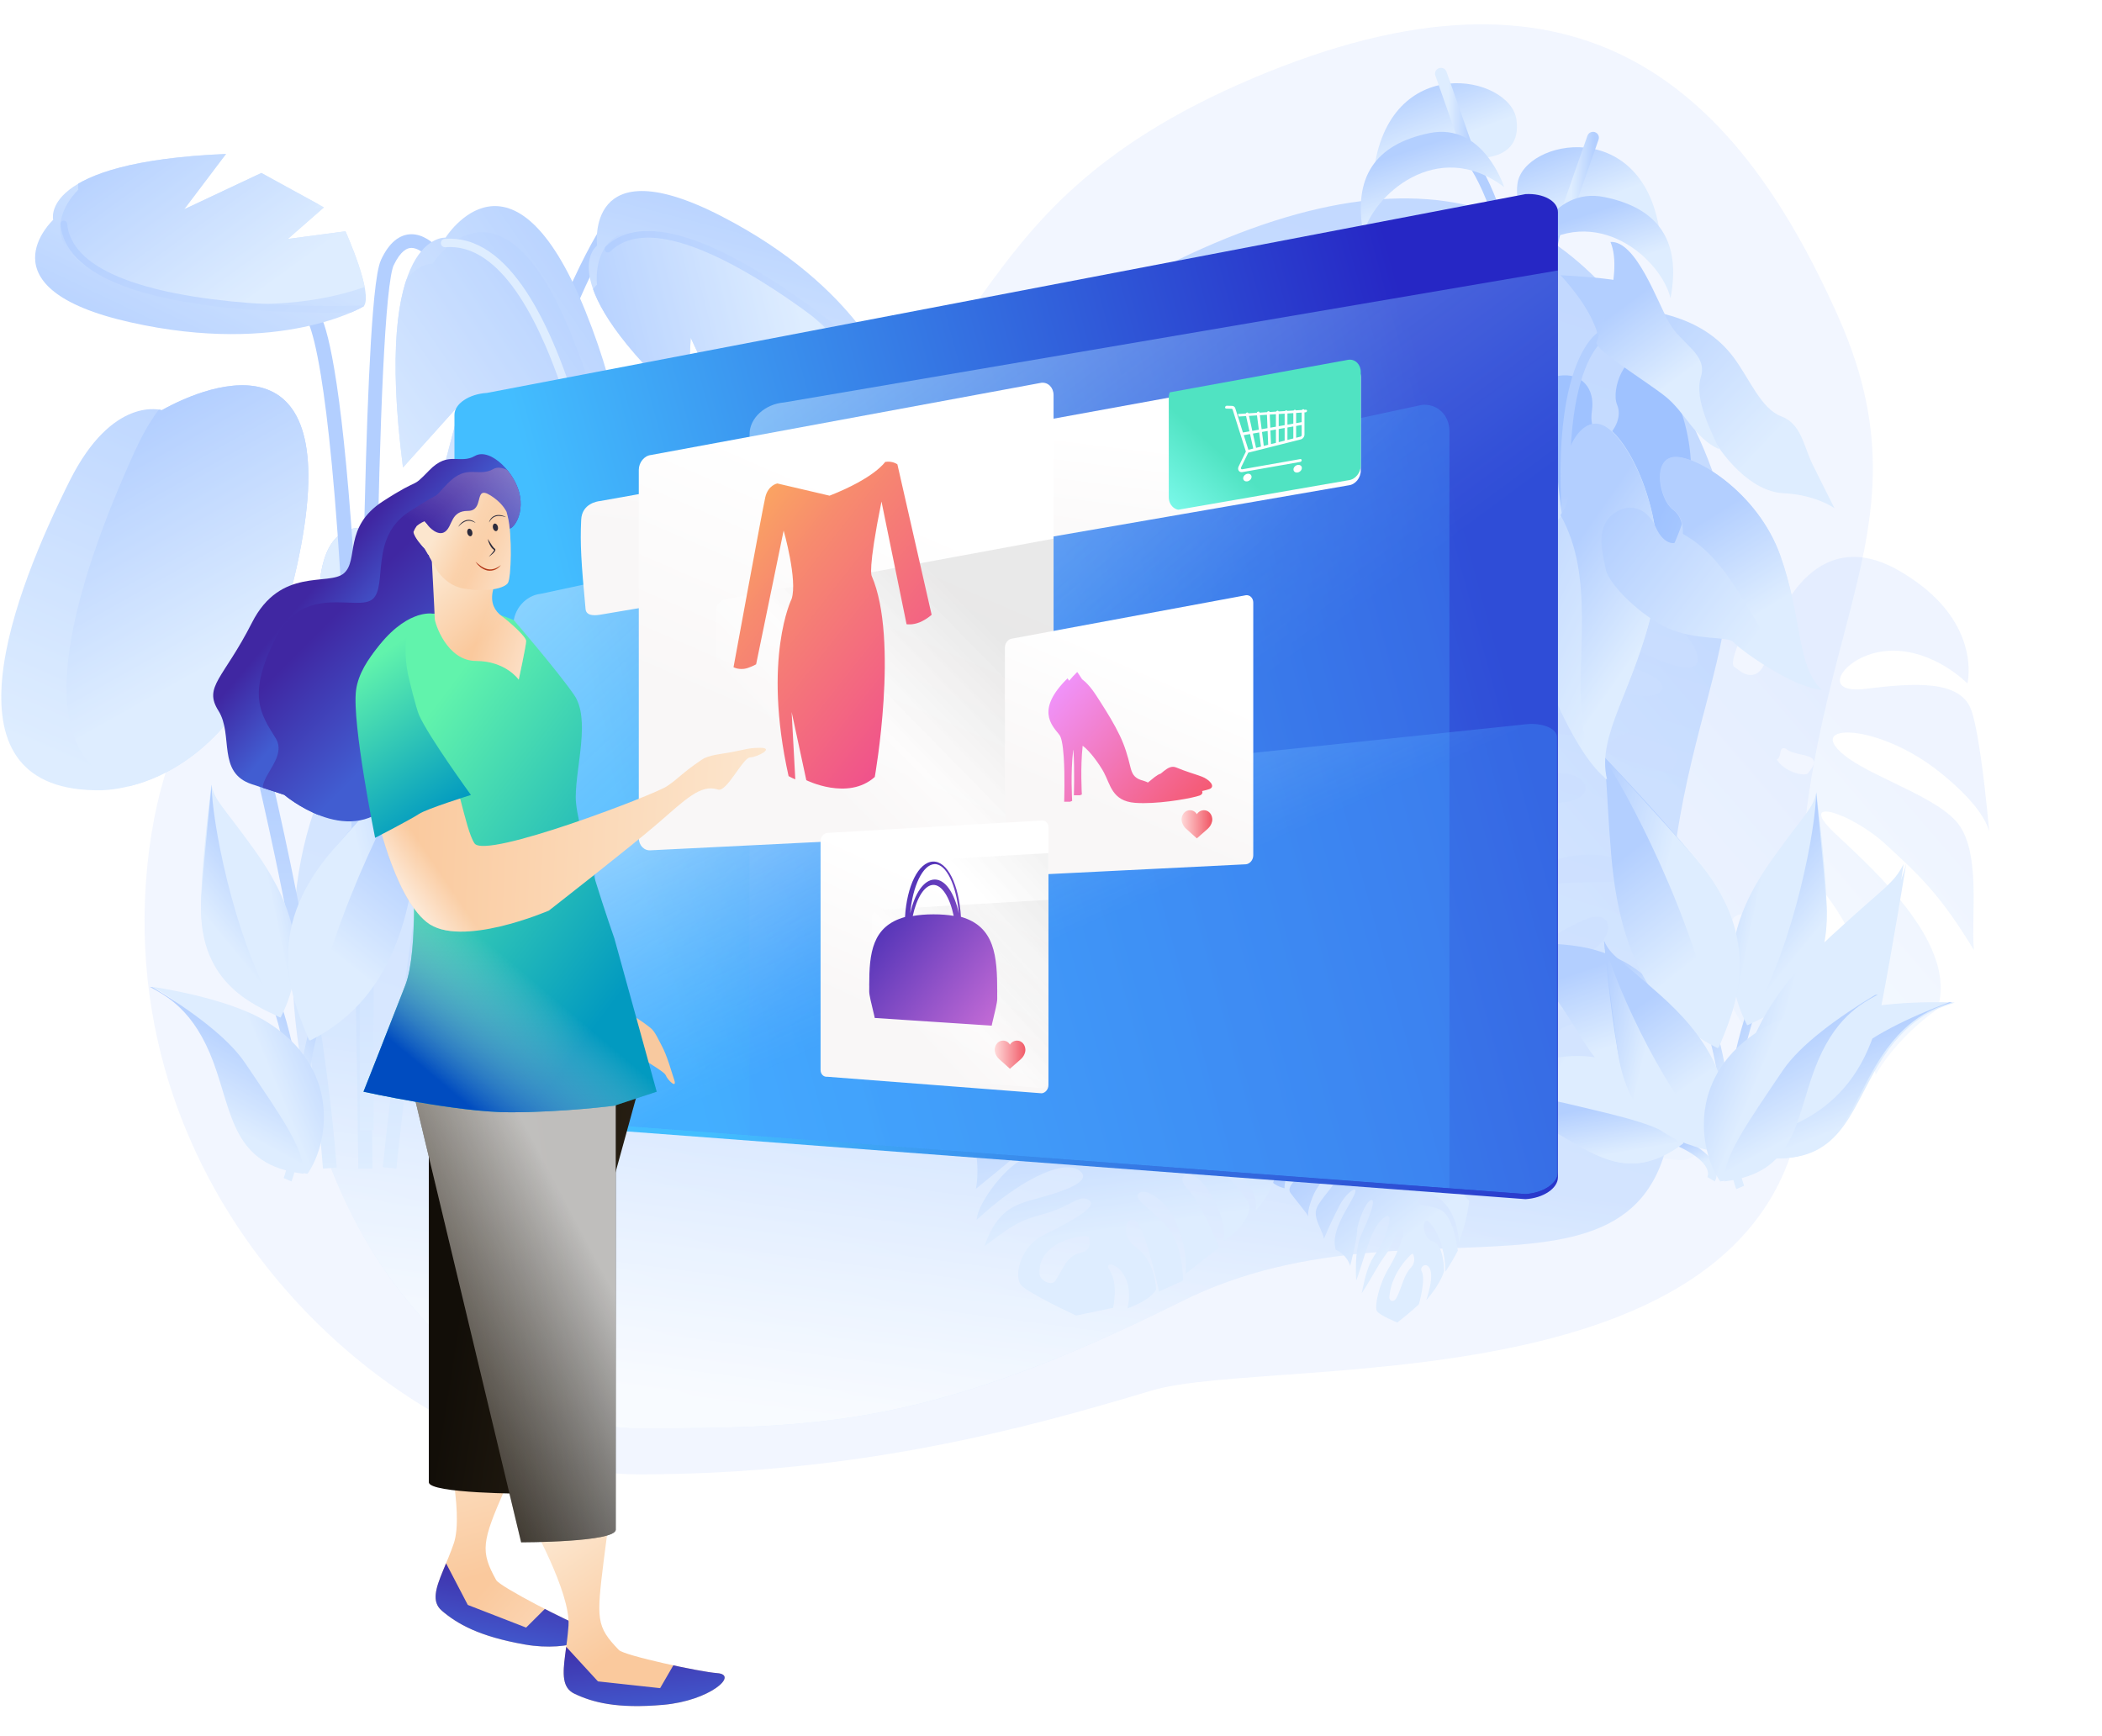 <?xml version="1.0" encoding="utf-8"?>
<svg width="821px" height="678px" viewBox="0 0 821 678" version="1.1" xmlns:xlink="http://www.w3.org/1999/xlink" xmlns="http://www.w3.org/2000/svg">
  <desc>Created with Lunacy</desc>
  <defs>
    <linearGradient x1="0.161" y1="-0.087" x2="0.659" y2="1.226" id="gradient_1">
      <stop offset="0" stop-color="#8AB5FF" />
      <stop offset="1" stop-color="#CCE3FF" />
    </linearGradient>
    <linearGradient x1="0.69" y1="0.734" x2="0.727" y2="0.976" id="gradient_2">
      <stop offset="0" stop-color="#FFFFFF" stop-opacity="0" />
      <stop offset="1" stop-color="#FFFFFF" />
    </linearGradient>
    <linearGradient x1="0" y1="0.412" x2="0.203" y2="0.867" id="gradient_3">
      <stop offset="0" stop-color="#8AB5FF" />
      <stop offset="1" stop-color="#CCE3FF" />
    </linearGradient>
    <linearGradient x1="-0.22" y1="0.692" x2="0.203" y2="0.867" id="gradient_4">
      <stop offset="0" stop-color="#8AB5FF" />
      <stop offset="1" stop-color="#CCE3FF" />
    </linearGradient>
    <linearGradient x1="0.749" y1="0.584" x2="1.843" y2="1.384" id="gradient_5">
      <stop offset="0" stop-color="#6CA2FF" />
      <stop offset="1" stop-color="#CCE3FF" />
    </linearGradient>
    <linearGradient x1="0.608" y1="0.452" x2="0.608" y2="1" id="gradient_6">
      <stop offset="0" stop-color="#8AB5FF" />
      <stop offset="1" stop-color="#CCE3FF" />
    </linearGradient>
    <linearGradient x1="0.158" y1="0.149" x2="0.797" y2="0.664" id="gradient_7">
      <stop offset="0" stop-color="#8AB5FF" />
      <stop offset="1" stop-color="#CCE3FF" />
    </linearGradient>
    <linearGradient x1="0.883" y1="0.726" x2="0.334" y2="0.726" id="gradient_8">
      <stop offset="0" stop-color="#8AB5FF" />
      <stop offset="1" stop-color="#CCE3FF" />
    </linearGradient>
    <linearGradient x1="0.586" y1="-0.144" x2="0.203" y2="0.867" id="gradient_9">
      <stop offset="0" stop-color="#8AB5FF" />
      <stop offset="1" stop-color="#CCE3FF" />
    </linearGradient>
    <linearGradient x1="0.797" y1="0.164" x2="0.203" y2="0.867" id="gradient_10">
      <stop offset="0" stop-color="#8AB5FF" />
      <stop offset="1" stop-color="#CCE3FF" />
    </linearGradient>
    <linearGradient x1="1.596" y1="1.901" x2="0.203" y2="0.867" id="gradient_11">
      <stop offset="0" stop-color="#8AB5FF" />
      <stop offset="1" stop-color="#CCE3FF" />
    </linearGradient>
    <linearGradient x1="0.115" y1="-0.076" x2="1.596" y2="1.901" id="gradient_12">
      <stop offset="0" stop-color="#8AB5FF" />
      <stop offset="0.23" stop-color="#99BFFF" />
      <stop offset="1" stop-color="#CCE3FF" />
    </linearGradient>
    <linearGradient x1="0.968" y1="0.538" x2="0.179" y2="0.734" id="gradient_13">
      <stop offset="0" stop-color="#2627C5" />
      <stop offset="1" stop-color="#43BEFF" />
    </linearGradient>
    <linearGradient x1="0.075" y1="-0.094" x2="0.5" y2="0.406" id="gradient_14">
      <stop offset="0" stop-color="#FFFFFF" />
      <stop offset="1" stop-color="#43A1FF" stop-opacity="0.533" />
    </linearGradient>
    <linearGradient x1="0.409" y1="0.783" x2="0.607" y2="0.263" id="gradient_15">
      <stop offset="0" stop-color="#F9F7F7" />
      <stop offset="1" stop-color="#FFFFFF" />
    </linearGradient>
    <linearGradient x1="0.263" y1="0.705" x2="-0.11" y2="1" id="gradient_16">
      <stop offset="0" stop-color="#50E3C2" />
      <stop offset="1" stop-color="#85FEF4" />
    </linearGradient>
    <linearGradient x1="0.331" y1="0.641" x2="0.736" y2="0.191" id="gradient_17">
      <stop offset="0" stop-color="#FFFFFF" stop-opacity="0" />
      <stop offset="0.347" stop-color="#FFFFFF" stop-opacity="0.933" />
      <stop offset="1" stop-color="#D7D7D7" />
    </linearGradient>
    <linearGradient x1="0.123" y1="0" x2="0.832" y2="0.96" id="gradient_18">
      <stop offset="0" stop-color="#FCAD5E" />
      <stop offset="0.291" stop-color="#F78B6E" />
      <stop offset="0.699" stop-color="#F36781" />
      <stop offset="1" stop-color="#EF4A8F" />
    </linearGradient>
    <linearGradient x1="0.351" y1="0" x2="0.714" y2="0.573" id="gradient_19">
      <stop offset="0" stop-color="#FCE6CE" />
      <stop offset="1" stop-color="#FAC99D" />
    </linearGradient>
    <linearGradient x1="0.5" y1="0.646" x2="1.693" y2="1.162" id="gradient_20">
      <stop offset="0" stop-color="#FFFFFF" stop-opacity="0" />
      <stop offset="1" stop-color="#FFFFFF" />
    </linearGradient>
    <linearGradient x1="0.5" y1="0" x2="0.5" y2="1" id="gradient_21">
      <stop offset="0" stop-color="#4027A2" />
      <stop offset="1" stop-color="#415DD1" />
    </linearGradient>
    <linearGradient x1="0.294" y1="0.317" x2="0.563" y2="0.738" id="gradient_22">
      <stop offset="0" stop-color="#FCE6CE" />
      <stop offset="1" stop-color="#FAC99D" />
    </linearGradient>
    <linearGradient x1="0.449" y1="0.253" x2="0.586" y2="0.399" id="gradient_23">
      <stop offset="0" stop-color="#4027A2" />
      <stop offset="1" stop-color="#415DD1" />
    </linearGradient>
    <linearGradient x1="0.233" y1="0.49" x2="0.484" y2="0.78" id="gradient_24">
      <stop offset="0" stop-color="#4027A2" />
      <stop offset="1" stop-color="#415DD1" />
    </linearGradient>
    <linearGradient x1="0.72" y1="0.261" x2="0.849" y2="0.019" id="gradient_25">
      <stop offset="0" stop-color="#FFFFFF" stop-opacity="0" />
      <stop offset="1" stop-color="#FFFFFF" stop-opacity="0.337" />
    </linearGradient>
    <linearGradient x1="1" y1="0.5" x2="0.248" y2="0.252" id="gradient_26">
      <stop offset="0" stop-color="#2A2114" />
      <stop offset="1" stop-color="#120E08" />
    </linearGradient>
    <linearGradient x1="1.181" y1="0.678" x2="0.666" y2="0" id="gradient_27">
      <stop offset="0" stop-color="#FFFFFF" stop-opacity="0" />
      <stop offset="1" stop-color="#FFFFFF" stop-opacity="0.729" />
    </linearGradient>
    <linearGradient x1="0.231" y1="0.5" x2="-0.106" y2="0.264" id="gradient_28">
      <stop offset="0" stop-color="#FFFFFF" stop-opacity="0" />
      <stop offset="1" stop-color="#FFFFFF" />
    </linearGradient>
    <linearGradient x1="0.281" y1="0.202" x2="0.8" y2="0.834" id="gradient_29">
      <stop offset="0" stop-color="#61F3AC" />
      <stop offset="1" stop-color="#029AC0" />
    </linearGradient>
    <linearGradient x1="0.573" y1="0.72" x2="0.427" y2="1" id="gradient_30">
      <stop offset="0" stop-color="#DADADA" stop-opacity="0" />
      <stop offset="1" stop-color="#004CC0" />
    </linearGradient>
    <linearGradient x1="1" y1="0.845" x2="0" y2="0.5" id="gradient_31">
      <stop offset="0" stop-color="#FCE6CE" />
      <stop offset="1" stop-color="#FAC99D" />
    </linearGradient>
    <linearGradient x1="0.131" y1="0.5" x2="-0.043" y2="0.5" id="gradient_32">
      <stop offset="0" stop-color="#FFFFFF" stop-opacity="0" />
      <stop offset="1" stop-color="#FFFFFF" />
    </linearGradient>
    <linearGradient x1="0.27" y1="0.342" x2="0.714" y2="0.573" id="gradient_33">
      <stop offset="0" stop-color="#FCE6CE" />
      <stop offset="1" stop-color="#FAC99D" />
    </linearGradient>
    <linearGradient x1="0.5" y1="0.066" x2="0.5" y2="1" id="gradient_34">
      <stop offset="0" stop-color="#61F3AC" />
      <stop offset="1" stop-color="#029AC0" />
    </linearGradient>
    <linearGradient x1="-5.527" y1="0.5" x2="2.28" y2="0.5" id="gradient_35">
      <stop offset="0" stop-color="#FAD961" />
      <stop offset="1" stop-color="#9E0902" />
    </linearGradient>
    <linearGradient x1="0.115" y1="0.116" x2="1.119" y2="0.767" id="gradient_36">
      <stop offset="0" stop-color="#F093FB" />
      <stop offset="1" stop-color="#F5576C" />
    </linearGradient>
    <linearGradient x1="0.981" y1="0.481" x2="0.019" y2="0.481" id="gradient_37">
      <stop offset="0" stop-color="#F15765" />
      <stop offset="1" stop-color="#FFD7D7" />
    </linearGradient>
    <linearGradient x1="0" y1="0" x2="1.02" y2="1.01" id="gradient_38">
      <stop offset="0" stop-color="#3023AE" />
      <stop offset="1" stop-color="#C86DD7" />
    </linearGradient>
    <filter filterUnits="userSpaceOnUse" color-interpolation-filters="sRGB" id="filter_1">
      <feFlood flood-opacity="0" result="BackgroundImageFix" />
      <feColorMatrix in="SourceAlpha" type="matrix" values="0 0 0 0 0 0 0 0 0 0 0 0 0 0 0 0 0 0 127 0" />
      <feOffset dx="0" dy="2" />
      <feGaussianBlur stdDeviation="5" />
      <feColorMatrix type="matrix" values="0 0 0 0 0 0 0 0 0 0 0 0 0 0 0 0 0 0 0.204 0" />
      <feBlend mode="normal" in2="BackgroundImageFix" result="effect0_dropShadow" />
      <feBlend mode="normal" in="SourceGraphic" in2="effect0_dropShadow" result="shape" />
    </filter>
    <filter filterUnits="userSpaceOnUse" color-interpolation-filters="sRGB" id="filter_2">
      <feFlood flood-opacity="0" result="BackgroundImageFix" />
      <feColorMatrix in="SourceAlpha" type="matrix" values="0 0 0 0 0 0 0 0 0 0 0 0 0 0 0 0 0 0 127 0" />
      <feOffset dx="0" dy="2" />
      <feGaussianBlur stdDeviation="11.5" />
      <feColorMatrix type="matrix" values="0 0 0 0 0 0 0 0 0 0 0 0 0 0 0 0 0 0 0.102 0" />
      <feBlend mode="normal" in2="BackgroundImageFix" result="effect0_dropShadow" />
      <feBlend mode="normal" in="SourceGraphic" in2="effect0_dropShadow" result="shape" />
    </filter>
    <path d="M281.739 533.711C232.739 518.963 14.035 544.292 27.266 393.996C40.498 243.7 -27.932 207.39 13.489 114.276C54.91 21.162 116.789 -32.103 242.389 21.162C367.989 74.428 335.084 144.141 432.259 168.316C529.434 192.491 660.285 190.474 673.97 328.829C687.656 467.183 567.671 566.438 482 566.438C396.329 566.438 330.739 548.459 281.739 533.711Z" id="path_1" />
    <path d="M214 430.834C116.63 382.364 11.665 453.389 22.663 328.194C33.661 203 -23.216 172.754 11.212 95.191C45.64 17.628 97.072 -26.742 201.467 17.628C305.862 61.998 278.513 120.068 359.282 140.205C440.051 160.343 548.811 158.663 560.186 273.911C571.561 389.159 497.208 480.47 426 480.47C354.792 480.47 311.37 479.304 214 430.834Z" transform="translate(56 68)" id="path_2" />
    <path d="M62.694 9.737C62.694 9.737 43.52 3.75 26.743 37.271C4.928 80.861 -24.785 156.992 36.332 158.189C36.332 158.189 95.049 162.978 115.421 70.793C135.793 -21.393 81.868 -1.04 62.694 9.737" id="path_3" />
    <path d="M38.156 6.03C38.156 6.03 26.487 2.322 16.276 23.084C2.999 50.081 -15.085 97.232 22.112 97.974C22.112 97.974 57.848 100.94 70.246 43.845C82.645 -13.25 49.826 -0.644 38.156 6.03" id="path_4" />
    <path d="M86.049 156.003C86.049 156.003 102.677 111.705 74.168 41.072C45.66 -29.563 19.526 12.337 19.526 12.337C19.526 12.337 -8.983 9.943 2.895 102.128L25.466 76.986L14.776 117.692L36.156 145.226L48.036 124.876L49.224 153.608C49.224 153.608 81.297 161.987 86.049 156.003" id="path_5" />
    <path d="M70.329 123.248C70.329 123.248 83.918 88.251 60.618 32.448C37.318 -23.356 15.958 9.747 15.958 9.747C15.958 9.747 -7.342 7.855 2.366 80.685L20.813 60.821L12.076 92.981L29.55 114.734L39.26 98.656L40.231 121.356C40.231 121.356 66.445 127.975 70.329 123.248" transform="translate(0.495 0.882)" id="path_6" />
    <path d="M12.677 77.699L418.324 0.037C425.325 -0.379 431 2.778 431 7.088L431 384.089C431 388.399 425.325 392.23 418.324 392.646L12.677 362.055C5.675 362.471 0 359.314 0 355.004L0 86.256C0 81.946 5.675 78.115 12.677 77.699Z" id="path_7" />
    <path d="M7.427 53.237C10.059 52.953 299.898 0.025 299.898 0.025C302.529 -0.259 304.663 1.895 304.663 4.836L304.663 41.25C304.663 44.191 302.529 46.804 299.898 47.088C299.898 47.088 10.059 97.368 7.427 97.652C6.928 97.706 2.177 98.658 1.879 95.48C0.163 77.129 -0.285 70.043 0.163 60.537C0.462 54.181 6.573 53.329 7.427 53.237Z" transform="translate(0.337 7.105427E-14)" id="path_8" />
    <path d="M4.765 28.237L157.235 0.025C159.867 -0.259 162 1.895 162 4.836L162 169.25C162 172.191 159.867 174.805 157.235 175.088L4.765 182.652C2.133 182.936 0 180.782 0 177.841L0 34.075C0 31.135 2.133 28.521 4.765 28.237Z" id="path_9" />
    <path d="M3.484 23.622C3.484 23.622 21.575 50.878 21.575 64.012C21.575 68.109 21.265 71.93 21.063 75.336C20.615 82.851 20.687 88.347 25.742 90.325C33.09 93.2 42.617 95.098 60.655 92.241C78.693 89.384 89.414 78.428 80.786 78.428C74.194 78.428 44.133 74.116 41.876 72.087C32.313 63.489 31.724 59.773 33.527 37.703C35.33 15.633 42.297 6.101 33.527 0.964C24.757 -4.173 1.70226e-15 18.064 1.70226e-15 18.064L3.484 23.622Z" transform="matrix(0.988 0.156 -0.156 0.988 15.426 -1.430511E-06)" id="path_10" />
    <path d="M3.484 35.417C3.484 35.417 21.575 62.672 21.575 75.807C21.575 79.903 21.265 83.725 21.063 87.131C20.615 94.646 20.687 100.141 25.742 102.12C33.09 104.995 42.617 106.893 60.655 104.036C78.693 101.179 89.414 90.223 80.786 90.223C74.194 90.223 44.133 85.911 41.876 83.882C32.313 75.284 32.301 72.456 33.527 49.498C34.753 26.54 37.466 5.806 28.697 0.669C19.927 -4.468 5.95584e-13 29.859 5.95584e-13 29.859L3.484 35.417Z" transform="matrix(0.988 0.156 -0.156 0.988 17.271 0.35)" id="path_11" />
    <path d="M84.39 28.468C84.39 28.468 88.142 32.971 91.061 30.719C93.978 28.468 93.121 22.614 99.859 22.614C106.598 22.614 101.871 12.163 108.781 16.621C115.691 21.079 115.451 26.215 115.451 28.468C115.451 30.719 121.286 25.713 119.877 16.621C118.468 7.529 108.246 -2.761 102.243 0.679C96.24 4.12 91.985 -1.51 84.39 6.315C76.794 14.14 81.77 8.387 66.259 18.427C50.747 28.468 56.988 41.389 51.059 46.522C45.129 51.655 26.291 43.861 15.149 65.812C4.008 87.763 -3.931 90.722 2.049 100.213C8.028 109.703 1.343 124.416 15.149 128.944C28.956 133.472 27.767 133.079 27.767 133.079C27.767 133.079 52.28 153.924 69.149 136.466C86.019 119.007 86.934 71.845 86.934 71.845L91.061 51.475L82.936 37.322C82.936 37.322 78.654 32.971 78.654 30.719C78.654 28.468 82.936 26.675 82.936 26.675L84.39 28.468Z" transform="translate(0.765 0.921)" id="path_12" />
    <path d="M77.8 33.283C77.8 33.283 81.553 37.787 84.471 35.535C87.389 33.283 86.532 27.43 93.27 27.43C100.009 27.43 92.501 20.544 99.411 25.002C106.321 29.46 108.862 31.031 108.862 33.283C108.862 35.535 114.697 30.529 113.288 21.437C111.879 12.345 97.657 -2.945 91.654 0.495C85.651 3.936 81.396 -1.694 73.8 6.131C66.205 13.956 74.181 7.203 58.67 17.243C43.158 27.283 50.399 46.205 44.469 51.338C38.54 56.471 17.702 44.677 6.56 66.628C-4.581 88.579 0.581 96.149 6.56 105.639C12.54 115.129 -7.246 125.232 6.56 129.76C20.367 134.288 21.177 137.895 21.177 137.895L80.345 76.661L84.471 56.291L76.347 42.138C76.347 42.138 72.065 37.787 72.065 35.535C72.065 33.283 76.347 31.491 76.347 31.491L77.8 33.283Z" transform="translate(18.589 6.184)" id="path_13" />
    <path d="M0 19.363C0 19.363 0 71.639 0 101.401C0 131.162 0 185.063 0 190.032C0 195 36.955 195 36.955 195L79 19.363L15.46 -6.0089e-31L0 19.363Z" transform="matrix(-1 0 0 1 158 231)" id="path_14" />
    <path d="M6.621 0.838C6.621 0.838 -2.523 22.933 0.961 34.02C4.445 45.106 30.392 49.925 30.392 49.925C30.392 49.925 59.908 48.647 72.141 48.647C84.374 48.647 82.939 46.127 85.993 50.085C87.538 52.086 102.462 49.004 104.198 50.085C105.935 51.166 111.419 51.685 107.777 49.352C105.025 47.589 100.16 43.806 95.567 41.825C93.159 40.785 90.376 39.188 88.07 39.188C81.371 39.188 80.205 39.875 76.085 39.875C71.965 39.875 23.811 28.856 23.811 23.558C23.811 18.828 31.019 4.381 29.955 0.152C29.827 -0.357 6.621 0.838 6.621 0.838Z" transform="matrix(0.788 0.616 -0.616 0.788 126.253 139.852)" id="path_15" />
    <path d="M28.418 0.211C28.418 0.211 17.793 -1.793 5.596 15.264C-6.602 32.321 7.79 63.529 7.79 63.529C7.79 63.529 20.671 84.53 20.671 90.4C20.671 96.269 23.084 131.748 17.793 145.409C12.502 159.071 1.469 186.964 1.469 186.964C1.469 186.964 37.893 195 58.686 195C79.48 195 99.461 192.434 99.461 192.434C99.461 192.434 116 186.964 116 186.964L99.461 127.077C99.461 127.077 84.371 84.263 84.371 72.003C84.371 59.743 90.209 41.344 83.727 31.951C77.246 22.559 60.19 2.762 60.19 2.762C60.19 2.762 54.199 0.211 52.454 0.211C50.708 0.211 28.418 0.211 28.418 0.211Z" transform="translate(58 63)" id="path_16" />
    <path d="M9.469 1.208C9.469 1.208 -3.608 33.074 1.375 49.062C6.357 65.05 43.468 72 43.468 72C43.468 72 83.48 69.238 97.612 67.561C111.744 65.884 120.301 64.024 124.669 69.731C126.878 72.618 139.649 64.782 142.132 66.341C144.616 67.9 152.46 68.649 147.25 65.284C143.314 62.742 143.254 63.176 136.686 60.318C133.24 58.819 129.26 56.516 125.963 56.516C116.381 56.516 114.713 57.506 108.821 57.506C102.928 57.506 34.056 41.615 34.056 33.974C34.056 27.154 44.365 6.318 42.843 0.219C42.66 -0.515 9.469 1.208 9.469 1.208Z" transform="matrix(0.829 -0.559 0.559 0.829 55.606 143.815)" id="path_17" />
    <path d="M0 1.476C0 1.476 1.304 25.59 1.304 27.177C1.304 28.765 5.93 43.7 17.476 43.7C29.022 43.7 34.108 51 34.108 51C34.108 51 37 37.66 37 35.914C37 34.169 30.358 28.326 27.536 26.238C24.715 24.15 23.094 21.112 23.904 16.797C24.715 12.482 27.536 0 27.536 0L0 1.476Z" transform="translate(86 38)" id="path_18" />
    <path d="M12.43 15.141C9.506 17.383 5.744 12.898 5.744 12.898L4.288 11.114C4.288 11.114 2.533 11.844 1.268 12.956C0.758 13.652 0.309 14.456 0.001 15.28C0.169 17.558 4.288 21.715 4.288 21.715L5.67 24.107C5.845 24.219 5.946 24.28 5.946 24.28C5.946 24.28 6.06 24.623 6.3 25.198L9.634 30.968C11.824 33.814 15.068 36.649 19.569 37.386C29.347 38.986 35.501 37.166 36.835 35.274C38.169 33.381 38.594 16.552 36.835 9.376C36.669 8.702 36.505 8.051 36.339 7.423C35.289 5.411 33.438 3.182 30.192 1.102C26.577 -1.215 26.139 0.512 25.587 2.694C25.081 4.691 24.478 7.07 21.249 7.07C14.496 7.07 15.355 12.898 12.43 15.141Z" transform="translate(79 16)" id="path_19" />
    <path d="M2.618 4.867L86.382 0.014C87.828 -0.142 89 1.039 89 2.651L89 103.381C89 104.993 87.828 106.425 86.382 106.581L2.618 100.116C1.172 100.272 0 99.091 0 97.479L0 8.067C0 6.455 1.172 5.022 2.618 4.867Z" id="path_20" />
    <clipPath id="mask_1">
      <use xlink:href="#path_1" />
    </clipPath>
    <clipPath id="mask_2">
      <use xlink:href="#path_3" />
    </clipPath>
    <clipPath id="mask_3">
      <use xlink:href="#path_4" />
    </clipPath>
    <clipPath id="mask_4">
      <use xlink:href="#path_5" />
    </clipPath>
    <clipPath id="mask_5">
      <use xlink:href="#path_6" />
    </clipPath>
    <clipPath id="mask_6">
      <use xlink:href="#path_7" />
    </clipPath>
    <clipPath id="mask_7">
      <use xlink:href="#path_8" />
    </clipPath>
    <clipPath id="mask_8">
      <use xlink:href="#path_9" />
    </clipPath>
    <clipPath id="mask_9">
      <use xlink:href="#path_10" />
    </clipPath>
    <clipPath id="mask_10">
      <use xlink:href="#path_11" />
    </clipPath>
    <clipPath id="mask_11">
      <use xlink:href="#path_12" />
    </clipPath>
    <clipPath id="mask_12">
      <use xlink:href="#path_20" />
    </clipPath>
  </defs>
  <g id="фон-растения" transform="translate(0.5 0.5)" opacity="0.65">
    <g id="Group-15">
      <g id="Group-11" transform="translate(10 0)">
        <g id="bg-pic-1" transform="matrix(-1 0 0 1 721 9)">
          <path d="M281.739 533.711C232.739 518.963 14.035 544.292 27.266 393.996C40.498 243.7 -27.932 207.39 13.489 114.276C54.91 21.162 116.789 -32.103 242.389 21.162C367.989 74.428 335.084 144.141 432.259 168.316C529.434 192.491 660.285 190.474 673.97 328.829C687.656 467.183 567.671 566.438 482 566.438C396.329 566.438 330.739 548.459 281.739 533.711Z" id="Path-7" fill="#EBF1FF" stroke="none" />
          <g clip-path="url(#mask_1)">
            <g id="Path-7">
              <use stroke="none" fill="url(#gradient_1)" fill-opacity="0.821" xlink:href="#path_2" />
              <use stroke="none" fill="url(#gradient_2)" fill-opacity="0.821" xlink:href="#path_2" />
            </g>
          </g>
        </g>
        <path d="M224.958 134.214C223.059 122.804 210.538 111.398 189.266 104.552C167.999 97.708 168.032 107.594 181.312 110.638C194.598 113.678 213.193 125.846 218.125 131.172C223.059 136.496 218.884 152.846 208.64 164.254C207.5 152.846 194.218 135.736 179.793 126.997C165.374 118.264 157.785 128.508 170.308 134.972C182.833 141.438 207.119 169.958 207.119 169.958L188.903 197.338C188.903 197.338 185.488 180.226 171.068 163.494C156.645 146.764 138.05 144.102 135.77 149.806C134.32 153.445 138.429 155.226 146.224 158.606C150.648 160.524 156.259 162.957 162.715 166.536C180.554 176.424 188.524 203.042 188.524 203.042L173.725 216.73C173.725 216.73 156.645 186.69 144.882 174.142C133.117 161.594 128.179 183.648 146.399 189.734C164.615 195.818 171.068 215.972 171.068 215.972C171.068 215.972 170.689 223.958 154.747 236.506C151.711 203.804 122.87 204.944 132.734 212.93C142.605 220.914 144.122 239.548 144.122 239.548L119.073 254C119.073 254 79.224 249.056 72.013 244.872C64.801 240.69 61.387 217.492 76.948 202.282C92.508 187.07 109.963 168.82 101.235 166.536C96.249 165.232 93.244 168.273 88.258 173.317C84.517 177.102 79.659 182.016 72.013 187.07C54.179 198.86 52.278 202.282 35.958 225.098C36.716 200.762 43.93 190.114 59.112 180.228C74.29 170.34 101.995 152.088 87.192 147.144C72.392 142.2 45.066 169.58 24.195 207.606C20.399 195.058 34.052 157.164 46.206 150.186C58.361 143.206 86.811 125.468 81.5 121.666C76.188 117.862 47.724 134.214 42.03 144.102C36.341 153.988 16.225 185.17 16.225 185.17C16.225 185.17 15.085 169.96 4.079 152.088C6.356 126.226 46.111 112.445 67.173 104.746C88.236 97.045 65.466 94.476 47.819 100.752C30.172 107.026 20.209 110.733 0 125.28C6.26 113.585 12.523 87.918 26.186 81.643C39.847 75.37 68.311 79.361 79.981 73.657C91.654 67.953 67.173 58.828 39.563 66.526C22.17 71.378 15.288 76.905 12.572 80.335C17.29 71.52 30.371 47.575 37.289 39.718C45.826 30.021 62.051 38.292 78.845 47.989C95.637 57.687 91.368 37.722 75.712 30.482C60.058 23.244 42.98 30.482 42.98 30.482C42.98 30.482 46.966 4.923 84.82 0.361C122.678 -4.203 122.678 35.725 119.547 49.416C116.415 63.105 126.093 60.822 126.093 60.822L129.323 60.062C131.812 59.472 131.588 48.015 131.355 36.173C131.287 32.671 131.217 29.135 131.217 25.837C131.217 11.386 151.33 9.485 169.929 9.864C188.524 10.247 210.917 35.724 214.333 52.076C200.67 44.85 155.126 49.414 145.261 60.44C135.863 70.944 160.888 69.373 174.109 68.543C174.77 68.502 175.402 68.462 175.999 68.426C181.293 68.105 184.553 65.542 188.072 62.776C192.878 58.997 198.166 54.84 209.778 55.498C229.892 56.638 234.445 75.272 227.616 90.104C223.441 81.736 180.174 75.652 160.819 75.652C141.465 75.652 155.886 90.482 177.518 85.158C197.536 80.231 206.502 84.422 218.857 90.196C219.855 90.662 220.874 91.139 221.924 91.622C235.964 98.086 231.032 120.144 224.958 134.214ZM86.558 86.895C84.367 79.953 87.941 80.62 92.068 81.39C94.216 81.791 96.514 82.219 98.225 81.617C100.097 81.617 99.867 82.727 99.6 84.011C99.392 85.014 99.161 86.123 99.892 86.895C94.892 90.415 86.558 88.654 86.558 86.895ZM135.692 101.329L135.692 106.373C143.633 111.419 153.163 113.1 162.692 109.737C162.692 96.285 143.633 94.604 135.692 101.329ZM95.842 233.19C99.103 221.897 97.474 212.219 108.889 205.765C113.783 202.237 112.15 197.7 110.521 194.473C110.496 194.433 110.471 194.394 110.446 194.355C109.571 193 108.899 191.958 102.058 195.685C88.347 202.723 76.746 216.619 82.795 231.577C84.428 236.417 94.211 238.03 95.842 233.19Z" transform="matrix(-0.921 -0.391 -0.391 0.921 809.441 255.225)" id="Fill-424" fill="url(#gradient_3)" fill-opacity="0.217" fill-rule="evenodd" stroke="none" />
        <g id="Group-43" transform="translate(553 293)">
          <path d="M22.253 20L19.362 18.289C19.388 18.241 19.989 17.126 19.276 15.302C18.336 12.899 14.578 8.123 0 3.133L1.111 0C13.396 4.204 20.596 9.03 22.512 14.342C23.681 17.582 22.402 19.761 22.253 20" transform="translate(84 148)" id="Fill-315" fill="url(#gradient_3)" stroke="none" />
          <path d="M3.675 86C3.147 84.726 -8.997 54.178 13.981 0L17 1.346C-5.357 54.059 6.582 84.382 6.705 84.683L3.675 86" transform="translate(111 85)" id="Fill-316" fill="url(#gradient_3)" stroke="none" />
          <path d="M32.944 0C32.944 0 36.222 25.412 36.94 43.443C38.315 77.933 15.6 85.115 5.902 91C-7.033 65.82 3.521 43.034 16.215 25.392C28.909 7.751 31.5 6.536 32.944 0" transform="translate(113 16)" id="Fill-317" fill="url(#gradient_4)" stroke="none" />
          <path d="M30.814 43.443C29.499 25.39 26.847 0 26.847 0C26.888 13.656 18.388 58.584 2.707 86.195C1.929 87.569 0.699 89.607 0 91C10.624 85.845 33.279 77.235 30.814 43.443" transform="translate(119 16)" id="Fill-318" fill="url(#gradient_3)" stroke="none" />
          <path d="M0 21.752C0 21.752 23.66 4.898 41.292 1.217C75.017 -5.826 91.824 19.358 94 34.144C71.329 51.332 57.614 36.398 38.173 26.47C18.732 16.544 7.152 19.904 0 21.752" transform="translate(0 119)" id="Fill-319" fill="url(#gradient_4)" stroke="none" />
          <path d="M37.997 9.541C57.184 19.349 70.775 34.042 93 17.595C86.583 10.183 72.32 7.235 47.136 1.27C35.164 -1.565 17.162 0.76 0.925 4.194C0.333 4.605 0 4.84 0 4.84C7.119 2.999 18.645 -0.348 37.997 9.541" transform="translate(0 136)" id="Fill-320" fill="url(#gradient_3)" stroke="none" />
          <path d="M76 0.153C76 0.153 47.08 -1.341 30.195 4.999C-2.1 17.121 -3.115 47.244 2.813 60.817C31.07 63.122 34.848 43.252 46.115 24.525C57.382 5.798 68.966 2.426 76 0.153" transform="translate(124 98)" id="Fill-321" fill="url(#gradient_4)" stroke="none" />
          <path d="M42.318 24.467C31.224 43.073 27.424 62.789 0 60.87C1.545 51.16 12.069 40.996 30.251 22.405C38.892 13.569 55.342 5.84 70.878 0C71.595 0.026 72 0.047 72 0.047C65.013 2.324 53.508 5.703 42.318 24.467" transform="translate(127 98)" id="Fill-322" fill="url(#gradient_3)" stroke="none" />
          <path d="M33.763 26.731L33.778 26.754C44.8 43.591 51.028 60.497 77.176 56.371C82.067 42.384 78.844 12.393 45.864 2.696C30.635 -1.784 6.538 0.535 1.118 1.135L0.973 1.152C0.352 1.221 0 1.266 0 1.266C7.157 3.013 18.915 5.516 31.485 23.37C31.879 23.927 32.262 24.486 32.642 25.044L32.776 25.247C33.109 25.741 33.439 26.236 33.763 26.731" transform="translate(14 75)" id="Fill-323" fill="url(#gradient_3)" stroke="none" />
          <path d="M19.812 77L16.419 76.802C16.448 76.305 19.16 26.996 0 2.03L2.711 0C22.633 25.96 19.937 74.928 19.812 77" transform="translate(93 86)" id="Fill-324" fill="url(#gradient_3)" stroke="none" />
          <path d="M0 0C0 0 22.654 23.528 37.293 41.539C65.292 75.991 50.56 101.99 46.458 116C15.35 100.612 7.099 68.469 4.754 39.883C2.409 11.297 3.781 7.924 0 0" transform="translate(61 0)" id="Fill-325" fill="url(#gradient_3)" stroke="none" />
          <path d="M37.507 41.539C22.22 24.003 0 0 0 0C10.698 14.052 38.073 67.402 45.428 108.811C45.795 110.872 46.272 113.985 46.725 116C52.325 101.921 66.116 74.362 37.507 41.539" transform="translate(61 0)" id="Fill-326" fill="url(#gradient_4)" stroke="none" />
          <path d="M64 0C64 0 59.453 32.378 54.309 55.024C44.468 98.343 14.967 102.645 1.434 108C-5.621 73.93 14.562 47.662 35.584 28.251C56.606 8.843 60.099 7.857 64 0" transform="translate(116 44)" id="Fill-330" fill="url(#gradient_4)" stroke="none" />
          <path d="M52.396 55.024C56.782 32.226 62 0 62 0C57.545 17.047 32.599 71.351 4.812 102.565C3.429 104.119 1.294 106.407 0 108C14.359 103.763 44.184 97.696 52.396 55.024" transform="translate(119 44)" id="Fill-331" fill="url(#gradient_4)" stroke="none" />
          <path d="M0 0C0 0 2.226 25.54 5.388 43.312C11.434 77.308 35.315 79.368 46.115 83C53.438 55.58 38.169 35.62 21.9 21.155C5.631 6.691 2.823 6.069 0 0" transform="translate(63 74)" id="Fill-332" fill="url(#gradient_3)" stroke="none" />
          <path d="M5.374 43.312C2.813 25.387 0 0 0 0C2.881 13.351 20.893 55.374 42.296 78.904C43.359 80.074 45.011 81.794 46 83C34.398 80.301 10.168 76.866 5.374 43.312" transform="translate(63 74)" id="Fill-333" fill="url(#gradient_4)" stroke="none" />
          <path d="M67 0C67 0 38.22 4.004 22.785 13.376C-6.742 31.301 -2.035 60.879 6.376 73C34.655 69.912 34.616 49.815 42.169 29.42C49.723 9.024 60.499 3.547 67 0" transform="translate(102 95)" id="Fill-334" fill="url(#gradient_4)" stroke="none" />
          <path d="M35.143 29.457C27.645 49.708 27.604 69.65 0.008 73C-0.296 63.239 8.232 51.328 22.77 29.743C29.681 19.483 44.553 8.818 58.878 0.168C59.596 0.058 60 0 60 0C53.492 3.552 42.705 9.035 35.143 29.457" transform="translate(110 95)" id="Fill-335" fill="url(#gradient_3)" stroke="none" />
        </g>
        <g id="Group" transform="translate(496 26)">
          <path d="M11 53C7.332 35.333 3.667 17.667 0 0C3.667 17.666 7.333 35.333 11 53" transform="translate(49 213)" id="Fill-356" fill="#B2A491" stroke="none" />
          <path d="M48.428 0.441C40.375 -2.795 34.587 12.636 37.103 18.608C37.203 18.846 37.287 19.084 37.362 19.321L37.421 19.515C37.478 19.712 37.529 19.907 37.57 20.102L37.6 20.23C37.644 20.463 37.679 20.692 37.705 20.92L37.721 21.098C37.736 21.28 37.748 21.46 37.752 21.639L37.757 21.815C37.757 22.038 37.752 22.258 37.737 22.476L37.725 22.608C37.709 22.789 37.689 22.968 37.664 23.147L37.638 23.334C37.605 23.54 37.568 23.745 37.522 23.947L37.516 23.973C37.47 24.18 37.416 24.384 37.358 24.586L37.306 24.756C37.255 24.922 37.203 25.087 37.147 25.247L37.108 25.357C37.037 25.55 36.964 25.738 36.886 25.923L36.831 26.056C36.764 26.206 36.698 26.353 36.63 26.497L36.573 26.62C36.488 26.794 36.4 26.967 36.311 27.133L36.279 27.194C36.197 27.343 36.117 27.488 36.037 27.627L35.977 27.729C35.791 28.042 35.605 28.333 35.425 28.596L35.383 28.66C35.296 28.786 35.21 28.909 35.126 29.023C34.536 29.832 34.083 30.305 34.083 30.305C30.728 32.131 26.029 29.309 27.287 20.848C28.546 12.387 23.261 5.917 14.451 7.28C5.642 8.643 2.873 18.857 0.609 24.581C-1.656 30.305 2.624 48.473 9.67 58.675C16.717 68.88 29.049 74.354 29.302 77.34C29.552 80.328 32.867 105.535 42.905 113C39.349 98.815 58.496 84.558 64.536 57.68C70.578 30.802 56.482 3.677 48.428 0.441" transform="translate(88 113)" id="Fill-361" fill="url(#gradient_5)" stroke="none" />
          <path d="M9.986 139C-14.661 18.042 13.923 0.679 15.15 0L17 3.222C16.932 3.261 10.139 7.489 6.316 26.114C2.764 43.416 1.155 76.92 13.654 138.266L9.986 139" transform="translate(103 103)" id="Fill-363" fill="url(#gradient_6)" stroke="none" />
          <path d="M10.048 164C-14.694 21.223 13.892 0.8 15.12 0L17 3.118C16.931 3.165 10.021 8.203 6.139 30.381C2.547 50.898 0.91 90.621 13.511 163.34L10.048 164" transform="translate(95 43)" id="Fill-364" fill="url(#gradient_6)" stroke="none" />
          <path d="M34.987 179L31.331 178.982C31.713 96.985 23.171 53.585 15.935 31.615C8.09 7.789 0.081 3.369 0 3.326L1.601 0C2.995 0.673 35.739 18.331 34.987 179" transform="translate(61 28)" id="Fill-365" fill="url(#gradient_6)" stroke="none" />
          <path d="M0 0C0 0 15.1 15.612 15.1 27.495C28.772 37.121 53.337 52.126 58.093 61.248C62.847 70.371 74.233 84.534 87.007 85.149C99.779 85.765 107 91 107 91C107 91 102.158 81.455 98.52 74.066C94.884 66.677 94.076 58.046 86.215 55.127C78.355 52.208 73.955 40.671 67.738 32.276C61.522 23.882 52.791 18.341 40.937 15.261C29.078 12.183 30.259 3.579 22.934 2.186C15.608 0.792 0 0 0 0" transform="translate(103 81)" id="Fill-366" fill="url(#gradient_7)" stroke="none" />
          <path d="M0.041 39.149C0.041 39.149 10.987 12.816 5.515 0.009C15.547 -0.535 23.782 23.373 28.479 31.649C33.18 39.927 43.609 43.906 40.826 52.797C38.043 61.69 45.49 75.177 48 81C38.346 76.709 34.731 66.565 27.004 60.397C19.275 54.228 -1.038 41.952 0.041 39.149" transform="translate(117 68)" id="Fill-367" fill="url(#gradient_3)" stroke="none" />
          <path d="M41.314 37.301C41.314 37.301 48.025 30.256 44.974 22.904C41.923 15.551 48.94 -3.439 58.702 0.543C68.466 4.525 85.548 37.915 78.225 70.997C70.905 104.08 55.883 121.54 60.192 139C48.025 129.811 35.822 98.872 35.517 95.195C35.211 91.52 20.262 84.78 11.721 72.222C3.178 59.663 -2.008 37.301 0.739 30.256C3.484 23.211 6.84 10.639 17.517 8.961C28.196 7.282 34.601 15.246 33.075 25.661C31.551 36.076 37.246 39.548 41.314 37.301" transform="translate(61 139)" id="Fill-368" fill="url(#gradient_7)" stroke="none" />
          <path d="M16.375 0.543C6.462 -3.439 -0.663 15.551 2.435 22.904C4.647 28.154 1.807 33.243 0 35.727C13.756 60.143 5.664 90.905 8.631 117.786C9.869 129.025 17.215 138.501 17.887 139C13.512 121.54 28.765 104.08 36.198 70.997C43.633 37.915 26.288 4.525 16.375 0.543" transform="translate(103 139)" id="Fill-369" fill="url(#gradient_3)" stroke="none" />
          <path d="M31.44 31.628C31.44 31.628 32.972 24.179 27.914 20.588C22.852 16.999 19.645 1.523 27.758 0.094C35.869 -1.336 60.993 13.627 69.824 38.542C78.654 63.459 75.928 81.252 86 91C74.14 89.989 53.266 74.616 51.542 72.311C49.822 70.009 37.135 71.775 26.284 67.027C15.432 62.28 2.751 49.656 1.655 43.855C0.56 38.056 -2.417 28.35 3.961 22.796C10.339 17.244 17.876 19.842 21.171 27.361C24.469 34.881 29.675 34.806 31.44 31.628" transform="translate(119 152)" id="Fill-370" fill="url(#gradient_7)" stroke="none" />
          <path d="M4.926 0.094C-3.163 1.523 0.035 16.999 5.082 20.588C8.685 23.152 8.934 27.681 8.786 30.063C27.799 40.566 35.22 64.216 48.233 80.772C53.674 87.692 62.358 90.946 63 91C52.957 81.252 55.675 63.459 46.87 38.542C38.065 13.627 13.014 -1.336 4.926 0.094" transform="translate(142 152)" id="Fill-371" fill="url(#gradient_3)" stroke="none" />
          <path d="M65.99 47.979C65.99 47.979 73.366 39.691 69.063 23.746C64.76 7.801 72.444 -3.867 83.511 1.197C94.576 6.26 88.735 30.738 85.968 39C83.202 47.261 95.189 70.953 84.125 78.683C73.059 86.412 65.374 92.259 57.692 95.501C50.005 98.744 41.708 108.608 35.87 111.999C30.028 115.391 14.66 140.669 13.122 153C6.36 132.346 -3.782 104.209 1.443 84.83C6.668 65.451 2.981 61.809 9.433 49.449C15.89 37.088 9.126 30.682 21.114 23.866C33.101 17.05 38.941 2.465 47.24 2.205C55.539 1.944 69.063 -0.566 65.682 12.557C62.301 25.682 57.077 49.62 65.99 47.979" transform="translate(0 76)" id="Fill-372" fill="url(#gradient_7)" stroke="none" />
          <path d="M72.988 39C75.742 30.738 81.553 6.26 70.543 1.197C59.53 -3.867 51.883 7.801 56.165 23.746C60.447 39.691 53.107 47.979 53.107 47.979C52.054 48.173 51.203 48.004 50.521 47.54C14.137 68.576 4.607 111.841 0 151.477C0.167 151.987 0.334 152.497 0.497 153C2.027 140.669 17.32 115.391 23.133 111.999C28.943 108.608 37.2 98.744 44.849 95.501C52.494 92.259 60.142 86.412 71.153 78.683C82.164 70.953 70.235 47.261 72.988 39" transform="translate(12 76)" id="Fill-373" fill="url(#gradient_3)" stroke="none" />
          <path d="M34.461 25.4C34.461 25.4 38.314 21.011 36.065 12.571C33.819 4.13 37.831 -2.048 43.612 0.634C49.39 3.314 46.339 16.272 44.894 20.646C43.449 25.021 49.709 37.562 43.931 41.655C38.151 45.747 34.14 48.843 30.128 50.559C26.113 52.275 21.781 57.497 18.731 59.293C15.68 61.088 7.656 74.472 6.854 81C3.321 70.065 -1.976 55.17 0.754 44.909C3.481 34.65 1.556 32.721 4.928 26.178C8.297 19.634 4.766 16.243 11.025 12.634C17.287 9.025 20.335 1.305 24.671 1.167C29.003 1.028 36.065 -0.3 34.299 6.647C32.536 13.597 29.806 26.268 34.461 25.4" transform="translate(41 193)" id="Fill-374" fill="url(#gradient_7)" stroke="none" />
          <path d="M38.863 20.646C40.33 16.272 43.425 3.314 37.562 0.634C31.697 -2.048 27.626 4.13 29.905 12.571C32.187 21.011 28.278 25.4 28.278 25.4C27.718 25.503 27.264 25.414 26.902 25.168C7.529 36.305 2.454 59.209 0 80.192C0.09 80.463 0.179 80.734 0.267 81C1.081 74.472 9.223 61.088 12.318 59.293C15.413 57.497 19.808 52.275 23.881 50.559C27.952 48.843 32.022 45.747 37.886 41.655C43.749 37.562 37.398 25.021 38.863 20.646" transform="translate(48 193)" id="Fill-375" fill="url(#gradient_3)" stroke="none" />
          <path d="M37.733 29.066C37.733 29.066 58.118 31.795 55.819 14.336C53.518 -3.124 5.71 -12.854 0 35C21.687 26.554 37.733 29.066 37.733 29.066" transform="translate(30 6)" id="Fill-376" fill="url(#gradient_3)" stroke="none" />
          <path d="M15.873 33.983C16.288 35.169 15.653 36.463 14.449 36.874C13.249 37.285 11.936 36.657 11.52 35.471L0.128 3.019C-0.29 1.832 0.349 0.537 1.55 0.125C2.752 -0.285 4.064 0.344 4.479 1.53L15.873 33.983" transform="translate(54 0)" id="Fill-377" fill="url(#gradient_8)" stroke="none" />
          <path d="M56 21.593C56 21.593 47.913 -3.851 26.764 0.501C5.614 4.854 -3.206 17.744 1.037 40C4.344 25.375 29.712 1.651 56 21.593" transform="translate(25 25)" id="Fill-378" fill="url(#gradient_3)" stroke="none" />
          <path d="M18.266 29.066C18.266 29.066 -2.119 31.796 0.181 14.335C2.48 -3.123 50.289 -12.854 56 35C34.313 26.553 18.266 29.066 18.266 29.066" transform="translate(86 31)" id="Fill-379" fill="url(#gradient_3)" stroke="none" />
          <path d="M0.128 33.982C-0.289 35.168 0.348 36.462 1.551 36.874C2.752 37.285 4.064 36.656 4.478 35.47L15.872 3.017C16.289 1.831 15.653 0.537 14.45 0.126C13.25 -0.285 11.938 0.344 11.522 1.529L0.128 33.982" transform="translate(102 25)" id="Fill-380" fill="url(#gradient_8)" stroke="none" />
          <path d="M0 21.592C0 21.592 8.085 -3.852 29.236 0.501C50.386 4.853 59.205 17.744 54.964 40C51.657 25.374 26.286 1.65 0 21.592" transform="translate(91 50)" id="Fill-381" fill="url(#gradient_3)" stroke="none" />
        </g>
      </g>
      <g id="Group-12" transform="translate(0 49)">
        <path d="M79 34.247C76.34 28.111 69.647 25.3 63.261 25.981C56.065 26.747 58.672 30.498 62.816 29.666C66.96 28.832 74.488 31.627 76.696 33.595C78.907 35.565 79.811 44.578 77.306 51.394C76.432 44.753 72.023 38.94 65.891 36.67C60.727 34.759 60.438 40.057 64.68 41.302C68.922 42.548 76.93 54.516 76.93 54.516C74.922 60.843 73.58 63.957 70.346 69.967C70.346 69.967 71.628 60.756 67.349 54.077C63.07 47.398 57.325 48.815 57.2 51.343C57.129 52.769 58.135 53.108 59.901 53.703C61.265 54.163 63.082 54.776 65.207 56.16C70.082 59.336 69.45 72.993 69.45 72.993C67.138 76.038 65.919 77.515 63.387 80.359C64.293 73.847 63.864 66.519 60.539 60.888C57.742 56.149 56.078 65.849 60.305 67.844C64.532 69.84 62.911 79.981 62.911 79.981C62.911 79.981 61.221 84.343 54.281 90.131C62.617 73.97 53.121 75.288 54.256 78.811C55.392 82.333 51.138 91.325 51.138 91.325C47.381 93.797 45.49 94.933 41.742 97C41.742 97 35.144 93.101 34.525 91.27C33.906 89.439 36.772 81.398 41.812 75.434C46.853 69.469 51.344 61.104 48.972 60.932C47.728 60.842 47.039 62.028 45.956 63.892C44.976 65.579 43.674 67.822 41.345 70.177C36.443 75.136 36.094 76.476 29.766 83.607C32.679 75.872 34.141 72.638 38.099 68.557C42.056 64.476 47.247 54.618 44.06 55.389C37.78 56.907 32.704 71.131 28.428 78.325C29.021 72.418 30.377 64.985 33.436 60.539C35.548 57.466 41.283 48.527 39.272 48.171C37.262 47.815 32.327 56.095 31.779 59.331C31.23 62.569 26.991 72.337 26.991 72.337C26.991 72.337 26.718 68.046 22.392 65.207C21.668 59.442 26.149 53.824 29.918 49.099C30.838 47.946 31.715 46.846 32.464 45.81C36.231 40.599 29.935 43.779 26.784 48.071C23.634 52.363 21.929 54.812 18.519 60.246C18.566 59.135 18.183 57.715 17.77 56.185C17.062 53.561 16.266 50.612 17.41 48.344C19.218 44.753 26.857 39.941 27.863 36.456C28.868 32.971 20.807 36.524 16.745 43.355C14.188 47.656 13.805 49.726 13.909 50.733C13.108 48.575 9.598 42.894 8.42 40.532C6.97 37.617 12.516 34.402 19.316 32.109C26.117 29.815 17.798 27.615 12.21 30.562C6.62 33.51 6.425 38.363 6.425 38.363C6.425 38.363 -2.382 35.316 0.626 26.082C3.955 15.862 20.767 18.471 28.058 23.275C32.89 26.458 33.859 24.232 33.859 24.232C33.859 24.232 33.862 24.234 34.266 23.377C34.67 22.519 26.804 18.651 19.794 16.668C12.785 14.685 14.23 8.984 17.248 5.093C22.9 -2.194 40.124 -0.482 48.61 2.949C42.082 4.679 35.633 14.073 37.843 20.086C39.504 24.601 45.299 18.625 47.798 15.848C48.874 14.653 48.439 13.126 47.972 11.489C47.356 9.327 46.684 6.972 49.373 4.934C55.728 0.115 65.098 7.609 68.2 13.584C61.259 11.031 52.151 16.864 47.107 21.029C42.648 24.711 51.028 26.688 54.38 20.872C57.735 15.056 62.084 14.728 67.354 15.221C74.952 15.932 78.472 27.375 79 34.247ZM49.512 34.658C49.922 35.108 50.32 35.566 50.706 36.03C53.92 36.304 56.801 35.611 58.512 33.26C55.394 29.088 49.904 31.691 49.512 34.658ZM33.389 37.959C30.892 36.705 31.981 36.132 33.245 35.468C33.912 35.117 34.628 34.741 34.889 34.225C35.375 33.828 35.646 34.162 35.961 34.55C36.204 34.848 36.473 35.179 36.885 35.231C36.593 37.175 33.88 38.392 33.389 37.959ZM42.986 87.383C46.081 82.991 46.926 79.265 50.603 76.444C52.267 74.926 52.277 73.111 52.077 71.891C52.074 71.879 52.071 71.867 52.068 71.855C51.931 71.346 51.834 70.983 49.749 72.665C45.62 75.853 41.627 80.827 40.255 86.541C39.734 88.385 41.605 89.261 42.986 87.383Z" transform="matrix(0.988 -0.156 0.156 0.988 488.899 377.776)" id="Fill-432" fill="url(#gradient_3)" fill-rule="evenodd" stroke="none" />
        <path d="M114.913 68.164C113.944 62.369 107.548 56.576 96.681 53.099C85.818 49.623 85.835 54.644 92.618 56.19C99.405 57.734 108.904 63.914 111.423 66.619C113.944 69.323 111.811 77.626 106.578 83.42C105.996 77.626 99.211 68.937 91.842 64.499C84.477 60.063 80.6 65.266 86.997 68.549C93.395 71.833 105.801 86.317 105.801 86.317L96.496 100.223C96.496 100.223 94.751 91.532 87.385 83.034C80.018 74.537 70.519 73.186 69.355 76.082C68.614 77.931 70.712 78.835 74.695 80.552C76.954 81.526 79.821 82.762 83.118 84.579C92.231 89.601 96.302 103.12 96.302 103.12L88.743 110.072C88.743 110.072 80.018 94.815 74.009 88.442C67.999 82.069 65.477 93.27 74.784 96.361C84.089 99.451 87.385 109.687 87.385 109.687C87.385 109.687 87.192 113.742 79.048 120.115C77.497 103.507 62.765 104.086 67.804 108.142C72.846 112.197 73.621 121.66 73.621 121.66L60.825 129C60.825 129 40.469 126.489 36.786 124.364C33.102 122.24 31.358 110.459 39.307 102.734C47.255 95.008 56.172 85.739 51.713 84.579C49.166 83.917 47.631 85.461 45.084 88.023C43.173 89.946 40.692 92.441 36.786 95.008C27.676 100.996 26.705 102.734 18.368 114.321C18.756 101.962 22.44 96.554 30.196 91.533C37.949 86.511 52.101 77.241 44.54 74.731C36.979 72.22 23.021 86.125 12.359 105.438C10.42 99.065 17.395 79.82 23.603 76.275C29.812 72.731 44.345 63.722 41.632 61.791C38.919 59.859 24.379 68.164 21.47 73.186C18.564 78.206 8.288 94.043 8.288 94.043C8.288 94.043 7.706 86.318 2.084 77.241C3.247 64.107 23.554 57.108 34.313 53.197C45.073 49.286 33.442 47.982 24.427 51.169C15.413 54.355 10.323 56.238 0 63.626C3.198 57.687 6.397 44.651 13.377 41.464C20.355 38.279 34.895 40.305 40.856 37.408C46.819 34.511 34.313 29.877 20.21 33.787C11.325 36.251 7.809 39.058 6.422 40.8C8.832 36.323 15.514 24.162 19.048 20.172C23.409 15.247 31.697 19.448 40.276 24.372C48.853 29.297 46.673 19.158 38.675 15.481C30.679 11.805 21.955 15.481 21.955 15.481C21.955 15.481 23.991 2.5 43.328 0.183C62.667 -2.134 62.667 18.144 61.068 25.097C59.467 32.05 64.411 30.89 64.411 30.89L66.061 30.504C67.333 30.204 67.218 24.385 67.099 18.371C67.064 16.593 67.029 14.797 67.029 13.122C67.029 5.782 77.303 4.817 86.803 5.009C96.302 5.204 107.741 18.143 109.486 26.448C102.507 22.778 79.242 25.096 74.203 30.696C69.402 36.031 82.185 35.233 88.939 34.811C89.277 34.79 89.599 34.77 89.904 34.752C92.609 34.589 94.274 33.287 96.071 31.882C98.526 29.963 101.228 27.852 107.159 28.186C117.434 28.765 119.76 38.228 116.272 45.761C114.138 41.511 92.037 38.422 82.15 38.422C72.263 38.422 79.63 45.953 90.68 43.249C100.906 40.748 105.486 42.876 111.797 45.808C112.307 46.045 112.828 46.287 113.364 46.532C120.536 49.815 118.016 61.018 114.913 68.164ZM43.982 43.574C42.887 40.103 44.674 40.436 46.737 40.821C47.811 41.022 48.96 41.236 49.816 40.935C50.752 40.935 50.637 41.489 50.503 42.132C50.399 42.633 50.284 43.188 50.649 43.574C48.149 45.334 43.982 44.453 43.982 43.574ZM68.525 52.294L68.525 54.816C72.642 57.339 77.584 58.18 82.525 56.499C82.525 49.773 72.642 48.932 68.525 52.294ZM48.914 118.679C50.597 112.901 49.757 107.949 55.648 104.648C58.174 102.842 57.331 100.521 56.491 98.87C56.477 98.85 56.465 98.83 56.452 98.81C56 98.117 55.653 97.583 52.122 99.49C45.046 103.091 39.058 110.2 42.18 117.853C43.023 120.33 48.072 121.155 48.914 118.679Z" transform="matrix(0.951 0.309 -0.309 0.951 401.819 322.925)" id="Fill-424" fill="url(#gradient_3)" fill-rule="evenodd" stroke="none" />
        <g id=",jkmijt-hfcntybt">
          <path d="M0.567 3.411C6.137 21.334 51.085 168.97 59.654 281L65 280.594C60.378 220.325 45.408 150.235 31.596 95.154C17.784 40.079 5.128 0.036 5.115 0L0 1.598C0 1.601 0.195 2.216 0.567 3.411Z" transform="translate(66 126)" id="Fill-50" fill="url(#gradient_6)" stroke="none" />
          <path d="M88.856 0C88.339 0.673 32.142 69.845 0 372.437L5.316 373C21.35 221.982 43.39 129.401 61.37 74.668C70.359 47.299 78.331 29.394 84.024 18.373C86.872 12.863 89.148 9.074 90.695 6.682C91.471 5.487 92.063 4.641 92.452 4.103C92.647 3.835 92.793 3.643 92.885 3.525L92.982 3.4L93 3.377L92.644 3.088L92.997 3.379L93 3.377L92.644 3.088L92.997 3.379L88.856 0" transform="translate(149 34)" id="Fill-53" fill="url(#gradient_6)" stroke="none" />
          <g id="листик-1" transform="translate(0 101)">
            <path d="M62.694 9.737C62.694 9.737 43.52 3.75 26.743 37.271C4.928 80.861 -24.785 156.992 36.332 158.189C36.332 158.189 95.049 162.978 115.421 70.793C135.793 -21.393 81.868 -1.04 62.694 9.737" id="Fill-51" fill="url(#gradient_9)" stroke="none" />
            <g clip-path="url(#mask_2)">
              <path d="M62.694 10.677C62.694 10.677 43.52 4.112 26.743 40.872C4.928 88.672 -24.785 172.157 36.332 173.47C36.332 173.47 95.049 178.723 115.421 77.632C135.793 -23.459 81.868 -1.14 62.694 10.677" transform="translate(25.5 -15.286)" id="Fill-51" fill="url(#gradient_3)" stroke="none" />
            </g>
          </g>
          <g id="Group-28" transform="matrix(-0.993 -0.122 -0.122 0.993 199.7 163.814)">
            <path d="M38.156 6.03C38.156 6.03 26.487 2.322 16.276 23.084C2.999 50.081 -15.085 97.232 22.112 97.974C22.112 97.974 57.848 100.94 70.246 43.845C82.645 -13.25 49.826 -0.644 38.156 6.03" id="Fill-51" fill="url(#gradient_9)" stroke="none" />
            <g clip-path="url(#mask_3)">
              <path d="M38.156 6.665C38.156 6.665 26.487 2.567 16.276 25.514C2.999 55.353 -15.085 107.467 22.112 108.287C22.112 108.287 57.848 111.565 70.246 48.461C82.645 -14.644 49.826 -0.712 38.156 6.665" transform="translate(15.103 -10.316)" id="Fill-51" fill="url(#gradient_4)" stroke="none" />
            </g>
          </g>
          <path d="M1.684 5.332L1.442 2.705L1.442 5.342L1.684 5.332L1.442 2.705L1.442 5.342L1.442 3.142L0.192 5.018C0.41 5.161 0.89 5.348 1.442 5.342L1.442 3.142L0.192 5.018L0.831 4.058L0.003 4.879L0.192 5.018L0.831 4.058L0.003 4.879L0.053 4.831L0 4.874L0.003 4.879L0.053 4.831L0 4.874C0.061 4.931 0.56 5.578 1.202 7.215C2.348 10.084 4.008 15.928 5.825 27.065C11.304 60.519 18.355 141.67 20.433 337L26 336.944C24.223 170.373 18.848 86.747 13.865 44.63C11.365 23.56 8.983 12.888 7.107 7.256C6.158 4.434 5.361 2.866 4.551 1.794C4.141 1.261 3.715 0.842 3.192 0.517C2.678 0.192 2.025 -0.005 1.442 9.73135e-05L1.194 0.01L1.684 5.332" transform="translate(119 70)" id="Fill-56" fill="url(#gradient_6)" stroke="none" />
          <path d="M35 10.788C34.936 10.691 33.401 8.186 30.892 5.577C29.631 4.275 28.124 2.937 26.36 1.873C24.599 0.816 22.531 0.005 20.213 0C18.027 -0.015 15.714 0.796 13.723 2.456C11.72 4.114 9.966 6.539 8.37 9.9C8.022 10.64 7.769 11.44 7.525 12.392C6.603 16.035 5.869 22.031 5.194 30.181C2.853 58.62 1.563 112.69 0.847 168.468C0.131 224.233 0 281.654 0 316.593C0 337.209 0.046 349.997 0.046 350L5.423 349.98C5.423 349.972 5.411 346.787 5.4 341.016C5.39 335.245 5.377 326.897 5.377 316.593C5.377 275.391 5.562 202.903 6.667 138.793C7.221 106.737 8.004 76.773 9.109 53.885C9.66 42.445 10.293 32.768 11.012 25.518C11.372 21.893 11.753 18.874 12.147 16.577C12.526 14.298 12.984 12.663 13.237 12.175C14.599 9.289 15.982 7.531 17.159 6.567C18.349 5.608 19.26 5.357 20.213 5.342C21.215 5.337 22.369 5.715 23.574 6.442C25.379 7.516 27.166 9.327 28.423 10.865C29.056 11.632 29.566 12.328 29.909 12.822C30.081 13.07 30.213 13.264 30.298 13.397L30.39 13.541L30.411 13.574L35 10.788" transform="translate(140 42)" id="Fill-61" fill="url(#gradient_6)" stroke="none" />
          <g id="Group-25" transform="translate(154 31)">
            <path d="M86.049 156.003C86.049 156.003 102.677 111.705 74.168 41.072C45.66 -29.563 19.526 12.337 19.526 12.337C19.526 12.337 -8.983 9.943 2.895 102.128L25.466 76.986L14.776 117.692L36.156 145.226L48.036 124.876L49.224 153.608C49.224 153.608 81.297 161.987 86.049 156.003" id="Fill-62" fill="url(#gradient_10)" stroke="none" />
            <g clip-path="url(#mask_4)">
              <path d="M86.049 156.003C86.049 156.003 102.677 111.705 74.168 41.072C45.66 -29.563 19.526 12.337 19.526 12.337C19.526 12.337 -8.983 9.943 2.895 102.128L25.466 76.986L14.776 117.692L36.156 145.226L48.036 124.876L49.224 153.608C49.224 153.608 81.297 161.987 86.049 156.003" transform="translate(-5.056 10.19)" id="Fill-62" fill="url(#gradient_10)" stroke="none" />
              <path d="M69.747 145.176C69.739 145.128 65.429 109.143 55.156 73.05C50.015 55.001 43.395 36.928 34.987 23.232C30.778 16.384 26.12 10.621 20.902 6.519C15.695 2.423 9.869 -0.005 3.531 8.00387e-06C2.857 8.00387e-06 2.174 0.025 1.489 0.082C0.599 0.155 -0.066 0.94 0.005 1.839C0.076 2.736 0.857 3.406 1.747 3.332C2.348 3.284 2.942 3.261 3.531 3.261C9.037 3.266 14.113 5.33 18.916 9.092C27.31 15.665 34.646 27.499 40.743 41.562C49.911 62.654 56.38 88.69 60.53 109.423C62.608 119.789 64.11 128.833 65.093 135.281C65.583 138.506 65.945 141.082 66.182 142.848C66.42 144.616 66.534 145.566 66.534 145.568C66.642 146.463 67.446 147.1 68.334 146.99C69.221 146.883 69.853 146.07 69.747 145.176" transform="translate(17.694 12.738)" id="Fill-63" fill="url(#gradient_11)" stroke="none" />
            </g>
          </g>
          <g id="list4" transform="matrix(0.766 -0.643 0.643 0.766 213.278 48.844)">
            <path d="M70.329 123.248C70.329 123.248 83.918 88.251 60.618 32.448C37.318 -23.356 15.958 9.747 15.958 9.747C15.958 9.747 -7.342 7.855 2.366 80.685L20.813 60.821L12.076 92.981L29.55 114.734L39.26 98.656L40.231 121.356C40.231 121.356 66.445 127.975 70.329 123.248" transform="translate(0.495 0.882)" id="Fill-62" fill="url(#gradient_10)" stroke="none" />
            <g clip-path="url(#mask_5)">
              <path d="M70.329 123.248C70.329 123.248 83.918 88.251 60.618 32.448C37.318 -23.356 15.958 9.747 15.958 9.747C15.958 9.747 -7.342 7.855 2.366 80.685L20.813 60.821L12.076 92.981L29.55 114.734L39.26 98.656L40.231 121.356C40.231 121.356 66.445 127.975 70.329 123.248" transform="translate(-9.382 12.602)" id="Fill-62" fill="url(#gradient_7)" stroke="none" />
              <path d="M44.548 58.29C40.395 43.888 35.048 29.466 28.258 18.538C24.859 13.073 21.096 8.475 16.882 5.202C12.676 1.933 7.971 -0.004 2.852 6.38666e-06C2.307 6.38666e-06 1.756 0.02 1.203 0.065C0.484 0.124 -0.053 0.75 0.004 1.468C0.061 2.183 0.692 2.718 1.411 2.659C1.897 2.62 2.377 2.602 2.852 2.602C7.299 2.606 11.398 4.253 15.277 7.255C22.058 12.5 27.982 21.943 32.907 33.164C40.312 49.994 45.536 70.77 48.888 87.314C50.567 95.585 51.779 102.802 52.574 107.947C52.969 110.521 53.261 112.576 53.453 113.985C53.645 115.396 53.737 116.154 53.737 116.156C53.825 116.869 54.474 117.378 55.191 117.29C55.907 117.205 46.265 115.434 56.332 115.843C56.326 115.804 52.845 87.09 44.548 58.29Z" transform="translate(17.464 13.06)" id="Fill-63" fill="url(#gradient_12)" stroke="none" />
            </g>
          </g>
          <g id="list2" transform="matrix(0.174 0.985 0.985 -0.174 6.945 22.01)">
            <path d="M70.329 123.248C70.329 123.248 83.918 88.251 60.618 32.448C37.318 -23.356 15.958 9.747 15.958 9.747C15.958 9.747 -7.342 7.855 2.366 80.685L20.813 60.821L12.076 92.981L29.55 114.734L39.26 98.656L40.231 121.356C40.231 121.356 66.445 127.975 70.329 123.248" transform="translate(0.495 0.882)" id="Fill-62" fill="url(#gradient_10)" stroke="none" />
            <g clip-path="url(#mask_5)">
              <path d="M70.329 123.248C70.329 123.248 83.918 88.251 60.618 32.448C37.318 -23.356 15.958 9.747 15.958 9.747C15.958 9.747 -7.342 7.855 2.366 80.685L20.813 60.821L12.076 92.981L29.55 114.734L39.26 98.656L40.231 121.356C40.231 121.356 66.445 127.975 70.329 123.248" transform="translate(-9.382 12.602)" id="Fill-62" fill="url(#gradient_7)" stroke="none" />
              <path d="M44.548 58.29C40.395 43.888 35.048 29.466 28.258 18.538C24.859 13.073 21.096 8.475 16.882 5.202C12.676 1.933 7.971 -0.004 2.852 6.38666e-06C2.307 6.38666e-06 1.756 0.02 1.203 0.065C0.484 0.124 -0.053 0.75 0.004 1.468C0.061 2.183 0.692 2.718 1.411 2.659C1.897 2.62 2.377 2.602 2.852 2.602C7.299 2.606 11.398 4.253 15.277 7.255C22.058 12.5 27.982 21.943 32.907 33.164C40.312 49.994 45.536 70.77 48.888 87.314C50.567 95.585 51.779 102.802 52.574 107.947C52.969 110.521 53.261 112.576 53.453 113.985C53.645 115.396 53.737 116.154 53.737 116.156C53.825 116.869 54.474 117.378 55.191 117.29C55.907 117.205 46.265 115.434 56.332 115.843C56.326 115.804 52.845 87.09 44.548 58.29Z" transform="translate(17.464 13.06)" id="Fill-63" fill="url(#gradient_12)" stroke="none" />
            </g>
          </g>
        </g>
        <g id="Group-6" transform="translate(177 34)" />
      </g>
    </g>
    <g id="Group-43" transform="matrix(-1 0 0 1 167 290)">
      <path d="M3.675 86C3.147 84.726 -8.997 54.178 13.981 0L17 1.346C-5.357 54.059 6.582 84.382 6.705 84.683L3.675 86" transform="translate(50 85)" id="Fill-316" fill="url(#gradient_3)" stroke="none" />
      <path d="M32.944 0C32.944 0 36.222 25.412 36.94 43.443C38.315 77.933 15.6 85.115 5.902 91C-7.033 65.82 3.521 43.034 16.215 25.392C28.909 7.751 31.5 6.536 32.944 0" transform="translate(52 16)" id="Fill-317" fill="url(#gradient_4)" stroke="none" />
      <path d="M30.814 43.443C29.499 25.39 26.847 0 26.847 0C26.888 13.656 18.388 58.584 2.707 86.195C1.929 87.569 0.699 89.607 0 91C10.624 85.845 33.279 77.235 30.814 43.443" transform="translate(58 16)" id="Fill-318" fill="url(#gradient_3)" stroke="none" />
      <path d="M19.812 77L16.419 76.802C16.448 76.305 19.16 26.996 0 2.03L2.711 0C22.633 25.96 19.937 74.928 19.812 77" transform="translate(32 86)" id="Fill-324" fill="url(#gradient_3)" stroke="none" />
      <path d="M0 0C0 0 22.654 23.528 37.293 41.539C65.292 75.991 50.56 101.99 46.458 116C15.35 100.612 7.099 68.469 4.754 39.883C2.409 11.297 3.781 7.924 0 0" id="Fill-325" fill="url(#gradient_3)" stroke="none" />
      <path d="M37.507 41.539C22.22 24.003 0 0 0 0C10.698 14.052 38.073 67.402 45.428 108.811C45.795 110.872 46.272 113.985 46.725 116C52.325 101.921 66.116 74.362 37.507 41.539" id="Fill-326" fill="url(#gradient_4)" stroke="none" />
      <path d="M67 0C67 0 38.22 4.004 22.785 13.376C-6.742 31.301 -2.035 60.879 6.376 73C34.655 69.912 34.616 49.815 42.169 29.42C49.723 9.024 60.499 3.547 67 0" transform="translate(41 95)" id="Fill-334" fill="url(#gradient_4)" stroke="none" />
      <path d="M35.143 29.457C27.645 49.708 27.604 69.65 0.008 73C-0.296 63.239 8.232 51.328 22.77 29.743C29.681 19.483 44.553 8.818 58.878 0.168C59.596 0.058 60 0 60 0C53.492 3.552 42.705 9.035 35.143 29.457" transform="translate(49 95)" id="Fill-335" fill="url(#gradient_3)" stroke="none" />
    </g>
  </g>
  <g id="screen" transform="translate(177.5 73.5)">
    <g id="Group-3" transform="translate(0 0.293)">
      <g filter="url(#filter_1)">
        <path d="M12.677 77.699L418.324 0.037C425.325 -0.379 431 2.778 431 7.088L431 384.089C431 388.399 425.325 392.23 418.324 392.646L12.677 362.055C5.675 362.471 0 359.314 0 355.004L0 86.256C0 81.946 5.675 78.115 12.677 77.699Z" id="Rectangle" fill="url(#gradient_13)" stroke="none" />
      </g>
      <g clip-path="url(#mask_6)">
        <g filter="url(#filter_2)">
          <path d="M13.518 73.84L446.089 0.053C453.554 -0.546 459.607 3.999 459.607 10.204L459.607 371.375C459.607 377.58 453.554 383.095 446.089 383.694L13.518 399.654C6.052 400.252 0 395.707 0 389.502L0 86.159C0 79.954 6.052 74.439 13.518 73.84Z" transform="translate(115.274 7.573)" id="Rectangle" fill="url(#gradient_14)" fill-opacity="0.581" stroke="none" />
        </g>
        <g filter="url(#filter_2)">
          <path d="M10.753 73.84L354.853 0.053C360.792 -0.546 365.607 3.999 365.607 10.204L365.607 371.375C365.607 377.58 360.792 383.095 354.853 383.694L10.753 399.654C4.814 400.252 0 395.707 0 389.502L0 86.159C0 79.954 4.814 74.439 10.753 73.84Z" transform="translate(23 82.322)" id="Rectangle" fill="url(#gradient_14)" fill-opacity="0.581" stroke="none" />
        </g>
        <g filter="url(#filter_2)">
          <path d="M11.047 37.078L364.559 0.027C370.661 -0.274 375.607 2.008 375.607 5.124L375.607 186.48C375.607 189.596 370.661 192.365 364.559 192.666L11.047 200.68C4.946 200.98 0 198.698 0 195.583L0 43.263C0 40.148 4.946 37.378 11.047 37.078Z" transform="translate(55 207)" id="Rectangle" fill="url(#gradient_14)" fill-opacity="0.581" stroke="none" />
        </g>
      </g>
    </g>
  </g>
  <g id="Group" transform="translate(226.5 140.5)">
    <g id="Group-8">
      <g filter="url(#filter_2)">
        <path d="M7.427 53.237C10.059 52.953 299.898 0.025 299.898 0.025C302.529 -0.259 304.663 1.895 304.663 4.836L304.663 41.25C304.663 44.191 302.529 46.804 299.898 47.088C299.898 47.088 10.059 97.368 7.427 97.652C6.928 97.706 2.177 98.658 1.879 95.48C0.163 77.129 -0.285 70.043 0.163 60.537C0.462 54.181 6.573 53.329 7.427 53.237Z" transform="translate(0.337 7.105427E-14)" id="Rectangle" fill="url(#gradient_15)" stroke="none" />
      </g>
      <g clip-path="url(#mask_7)">
        <path d="M4.935 14.798L86.065 0.026C88.791 -0.267 91 1.957 91 4.993L91 45.585C91 48.621 88.791 51.32 86.065 51.612L4.935 64.651C2.209 64.944 0 62.721 0 59.685L0 20.826C0 17.79 2.209 15.091 4.935 14.798Z" transform="translate(230 -6)" id="Rectangle" fill="url(#gradient_16)" stroke="none" />
        <path d="M30.456 1.355C30.279 1.386 30.122 1.499 30.023 1.649L27.676 1.797C27.585 1.636 27.403 1.548 27.193 1.585C27.026 1.614 26.877 1.716 26.777 1.853L24.291 2.01C24.202 1.845 24.018 1.754 23.805 1.791C23.635 1.821 23.484 1.926 23.384 2.067L20.912 2.222C20.842 2.013 20.637 1.89 20.395 1.932C20.195 1.967 20.022 2.106 19.927 2.284L17.386 2.444C17.321 2.209 17.086 2.074 16.837 2.127C16.634 2.171 16.462 2.321 16.375 2.508L13.438 2.692L13.434 2.658C13.395 2.363 13.125 2.199 12.825 2.288C12.604 2.355 12.431 2.545 12.372 2.759L9.113 2.964C9.044 2.685 8.758 2.551 8.469 2.666C8.299 2.733 8.166 2.87 8.095 3.028L5 3.223L5.344 4.212L8.193 4.032L9.513 10.001L6.963 10.45L3.973 0.979C3.798 0.426 3.323 0.072 2.731 0.055L0.651 0C0.353 -0.01 0.069 0.237 0.011 0.545C-0.048 0.854 0.143 1.11 0.437 1.118L2.517 1.174C2.715 1.179 2.873 1.297 2.932 1.482L8.116 17.901L5.28 23.737C5.005 24.302 5.018 24.91 5.315 25.362C5.612 25.814 6.136 26.023 6.716 25.921L29.368 21.934C29.669 21.881 29.912 21.591 29.912 21.287C29.912 20.982 29.669 20.779 29.368 20.831L6.716 24.819C6.437 24.868 6.296 24.705 6.249 24.633C6.201 24.56 6.105 24.363 6.238 24.091L9.04 18.325L29.49 13.171C30.337 12.958 31 12.117 31 11.257L31 2.598L31.392 2.573C31.414 2.572 31.436 2.57 31.458 2.566C31.728 2.518 31.962 2.291 31.996 2.03C32.032 1.749 31.821 1.536 31.523 1.555L30.951 1.591C30.866 1.415 30.676 1.316 30.456 1.355ZM27.737 2.803L29.912 2.666L29.912 6.41L27.737 6.793L27.737 2.803ZM26.649 2.872L24.349 3.016L24.349 7.389L26.649 6.984L26.649 2.872ZM20.939 7.989L20.939 3.231L23.261 3.085L23.261 7.581L20.939 7.989ZM19.851 3.299L17.44 3.451L17.651 8.568L19.851 8.181L19.851 3.299ZM14.268 9.164L13.566 3.694L16.346 3.52L16.562 8.76L14.268 9.164ZM12.454 3.764L9.333 3.961L10.626 9.805L13.171 9.357L12.454 3.764ZM29.912 7.512L29.912 11.448C29.912 11.735 29.691 12.015 29.409 12.086L27.737 12.508L27.737 7.895L29.912 7.512ZM26.649 12.782L26.649 8.086L24.349 8.491L24.349 13.361L26.649 12.782ZM23.261 8.683L23.261 13.636L20.939 14.221L20.939 9.091L23.261 8.683ZM19.851 14.495L19.851 9.283L17.696 9.662L17.915 14.983L19.851 14.495ZM16.829 15.257L15.104 15.691L14.406 10.241L16.607 9.854L16.829 15.257ZM12.095 16.449L14.018 15.965L13.309 10.434L10.86 10.865L12.095 16.449ZM11 16.725L9.096 17.205L7.293 11.493L9.747 11.061L11 16.725ZM26.706 24.886C26.706 25.698 27.439 26.228 28.343 26.069C29.248 25.909 29.981 25.122 29.981 24.309C29.981 23.497 29.248 22.967 28.343 23.126C27.439 23.285 26.706 24.073 26.706 24.886ZM8.695 29.527C7.791 29.686 7.058 29.157 7.058 28.344C7.058 27.532 7.791 26.744 8.695 26.585C9.599 26.425 10.332 26.955 10.332 27.768C10.332 28.58 9.599 29.368 8.695 29.527Z" transform="translate(252 18)" id="Combined-Shape" fill="#FFFFFF" fill-rule="evenodd" stroke="none" />
      </g>
    </g>
  </g>
  <g id="dress" transform="translate(249.5 147.5)">
    <g id="Group-3">
      <g filter="url(#filter_2)">
        <path d="M4.765 28.237L157.235 0.025C159.867 -0.259 162 1.895 162 4.836L162 169.25C162 172.191 159.867 174.805 157.235 175.088L4.765 182.652C2.133 182.936 0 180.782 0 177.841L0 34.075C0 31.135 2.133 28.521 4.765 28.237Z" id="Rectangle" fill="url(#gradient_15)" stroke="none" />
      </g>
      <g clip-path="url(#mask_8)">
        <g filter="url(#filter_2)">
          <path d="M4.147 24.527L136.853 0.022C139.143 -0.225 141 1.646 141 4.201L141 147.014C141 149.568 139.143 151.839 136.853 152.085L4.147 158.656C1.857 158.902 0 157.031 0 154.477L0 29.599C0 27.044 1.857 24.774 4.147 24.527Z" transform="translate(30 60)" id="Rectangle" fill="url(#gradient_17)" fill-opacity="0.562" stroke="none" />
        </g>
      </g>
    </g>
    <path d="M17.102 8.517C17.102 8.517 13.515 9.155 12.412 13.876C11.309 18.597 -1.7053e-13 80.302 -1.7053e-13 80.302C-1.7053e-13 80.302 1.55 81.22 4.075 80.937C6.11 80.708 8.827 79.158 8.827 79.158L19.576 26.913C19.576 26.913 25.086 46.271 22.699 53.605C22.699 53.605 11.238 76.706 21.504 122.836C21.504 122.836 22.937 123.671 24.131 124.086L22.699 97.794L28.429 124.429C28.429 124.429 44.665 132.581 55.171 123.173C55.171 123.173 64.722 69.531 53.977 44.656C53.977 44.656 52.306 42.682 57.797 15.582L67.587 63.515C67.587 63.515 69.895 63.886 72.6 62.795C75.357 61.684 77.376 59.814 77.376 59.814L64.005 1.045C64.005 1.045 62.095 -0.389 59.23 0.103C59.23 0.103 55.193 6.348 37.513 13.291" transform="translate(37 32.839)" id="Fill-69" fill="url(#gradient_18)" stroke="none" />
  </g>
  <g id="women" transform="translate(82.5 176.5)">
    <g id="нога" transform="matrix(0.985 0.174 -0.174 0.985 79.955 356.21)">
      <g id="Path-5">
        <use stroke="none" fill="url(#gradient_19)" xlink:href="#path_10" />
        <use stroke="none" fill="url(#gradient_20)" xlink:href="#path_10" />
      </g>
      <g clip-path="url(#mask_9)">
        <path d="M5.979 6.468L17.213 21.073L41.18 25.822L59.31 0L59.31 9.572L77.397 36.812C77.397 36.812 42.903 36.812 38.698 36.812C34.493 36.812 11.867 32.472 11.867 32.472L0 25.302L5.979 6.468Z" transform="translate(19.117 68.178)" id="Path-6" fill="url(#gradient_21)" stroke="none" />
      </g>
    </g>
    <g id="нога" transform="matrix(0.996 -0.087 0.087 0.996 106.05 382.626)">
      <path d="M3.484 35.417C3.484 35.417 21.575 62.672 21.575 75.807C21.575 79.903 21.265 83.725 21.063 87.131C20.615 94.646 20.687 100.141 25.742 102.12C33.09 104.995 42.617 106.893 60.655 104.036C78.693 101.179 89.414 90.223 80.786 90.223C74.194 90.223 44.133 85.911 41.876 83.882C32.313 75.284 32.301 72.456 33.527 49.498C34.753 26.54 37.466 5.806 28.697 0.669C19.927 -4.468 5.95584e-13 29.859 5.95584e-13 29.859L3.484 35.417Z" transform="matrix(0.988 0.156 -0.156 0.988 17.271 0.35)" id="Path-5" fill="url(#gradient_22)" stroke="none" />
      <g clip-path="url(#mask_10)">
        <path d="M5.979 6.468L17.213 21.073L41.18 25.822L59.31 0L59.31 9.572L77.397 36.812C77.397 36.812 42.903 36.812 38.698 36.812C34.493 36.812 11.867 32.472 11.867 32.472L0 25.302L5.979 6.468Z" transform="translate(19.117 80.178)" id="Path-6" fill="url(#gradient_21)" stroke="none" />
      </g>
    </g>
    <g id="hair">
      <path d="M84.39 28.468C84.39 28.468 88.142 32.971 91.061 30.719C93.978 28.468 93.121 22.614 99.859 22.614C106.598 22.614 101.871 12.163 108.781 16.621C115.691 21.079 115.451 26.215 115.451 28.468C115.451 30.719 121.286 25.713 119.877 16.621C118.468 7.529 108.246 -2.761 102.243 0.679C96.24 4.12 91.985 -1.51 84.39 6.315C76.794 14.14 81.77 8.387 66.259 18.427C50.747 28.468 56.988 41.389 51.059 46.522C45.129 51.655 26.291 43.861 15.149 65.812C4.008 87.763 -3.931 90.722 2.049 100.213C8.028 109.703 1.343 124.416 15.149 128.944C28.956 133.472 27.767 133.079 27.767 133.079C27.767 133.079 52.28 153.924 69.149 136.466C86.019 119.007 86.934 71.845 86.934 71.845L91.061 51.475L82.936 37.322C82.936 37.322 78.654 32.971 78.654 30.719C78.654 28.468 82.936 26.675 82.936 26.675L84.39 28.468Z" transform="translate(0.765 0.921)" id="волосы" fill="url(#gradient_23)" stroke="none" />
      <g clip-path="url(#mask_11)">
        <g id="волосы">
          <use stroke="none" fill="url(#gradient_24)" xlink:href="#path_13" />
          <use stroke="none" fill="url(#gradient_25)" xlink:href="#path_13" />
        </g>
      </g>
    </g>
    <path d="M0 17.477C0 17.477 0 64.659 0 91.521C0 118.382 0 167.031 0 171.516C0 176 38.359 176 38.359 176L82 17.477L16.048 -5.42342e-31L0 17.477Z" transform="translate(85 231)" id="Path-4" fill="url(#gradient_26)" stroke="none" />
    <g id="Path-4">
      <use stroke="none" fill="url(#gradient_26)" xlink:href="#path_14" />
      <use stroke="none" fill="url(#gradient_27)" xlink:href="#path_14" />
    </g>
    <g id="Path-2">
      <use stroke="none" fill="#F8C99F" xlink:href="#path_15" />
      <use stroke="none" fill="url(#gradient_28)" xlink:href="#path_15" />
    </g>
    <g id="Path-3">
      <use stroke="none" fill="url(#gradient_29)" xlink:href="#path_16" />
      <use stroke="none" fill="url(#gradient_30)" xlink:href="#path_16" />
    </g>
    <g id="hand">
      <use stroke="none" fill="url(#gradient_31)" xlink:href="#path_17" />
      <use stroke="none" fill="url(#gradient_32)" xlink:href="#path_17" />
    </g>
    <g id="шея">
      <use stroke="none" fill="url(#gradient_19)" xlink:href="#path_18" />
      <use stroke="none" fill="url(#gradient_20)" xlink:href="#path_18" />
    </g>
    <g id="Combined-Shape">
      <use stroke="none" fill="url(#gradient_33)" xlink:href="#path_19" fill-rule="evenodd" />
      <use stroke="none" fill="url(#gradient_20)" xlink:href="#path_19" fill-rule="evenodd" />
    </g>
    <path d="M52.764 4.9738e-13C52.764 4.9738e-13 34.628 1.293 26.076 10.98C17.524 20.667 3.81575e-15 62.966 3.81575e-15 62.966C3.81575e-15 62.966 15.74 64.799 19.386 64.799C23.03 64.799 40.405 70 40.405 70C40.405 70 39.41 41.686 41.058 32.752C41.566 30.001 45.681 18.826 46.369 17.187C50.756 6.748 57.139 0.408 61.812 0.408C66.487 0.408 52.764 4.9738e-13 52.764 4.9738e-13Z" transform="matrix(0.829 -0.559 0.559 0.829 28.814 98.598)" id="ff" fill="url(#gradient_34)" stroke="none" />
    <g id="face" transform="translate(95 23)">
      <path d="M0 0C0.599 0.693 1.303 1.306 2.105 1.762C2.912 2.208 3.828 2.485 4.768 2.455C5.714 2.449 6.622 2.153 7.503 1.8C7.929 1.596 8.351 1.377 8.771 1.152C9.177 0.905 9.573 0.645 10 0.406C9.672 0.734 9.312 1.04 8.964 1.361C8.571 1.638 8.165 1.906 7.745 2.163C6.86 2.618 5.857 2.952 4.777 3C3.701 2.989 2.635 2.665 1.819 2.101C1.009 1.53 0.376 0.809 0 0" transform="matrix(-0.985 -0.174 -0.174 0.985 18.128 21.244)" id="Fill-146" fill="url(#gradient_35)" stroke="none" />
      <path d="M0 0C0.42 0.462 0.912 0.871 1.474 1.174C2.038 1.472 2.679 1.657 3.337 1.636C4 1.633 4.636 1.435 5.252 1.2C5.55 1.064 5.846 0.918 6.139 0.768C6.424 0.603 6.701 0.43 7 0.271C6.771 0.489 6.519 0.693 6.274 0.907C6 1.092 5.715 1.271 5.422 1.442C4.802 1.746 4.1 1.968 3.344 2C2.591 1.993 1.845 1.777 1.273 1.4C0.706 1.02 0.263 0.539 0 0" transform="matrix(-0.966 0.259 -0.259 -0.966 8.263 4.784)" id="Fill-146" fill="#2C2B3C" stroke="none" />
      <path d="M0 0C0.42 0.462 0.912 0.871 1.474 1.174C2.038 1.472 2.679 1.657 3.337 1.636C4 1.633 4.636 1.435 5.252 1.2C5.55 1.064 5.846 0.918 6.139 0.768C6.424 0.603 6.701 0.43 7 0.271C6.771 0.489 6.519 0.693 6.274 0.907C6 1.092 5.715 1.271 5.422 1.442C4.802 1.746 4.1 1.968 3.344 2C2.591 1.993 1.845 1.777 1.273 1.4C0.706 1.02 0.263 0.539 0 0" transform="matrix(0.966 -0.259 -0.259 -0.966 13.502 4.596)" id="Fill-146" fill="#2C2B3C" stroke="none" />
      <path d="M0 0C0.424 0.625 0.808 1.253 1.195 1.87C1.584 2.475 1.978 3.092 2.434 3.557C2.579 3.708 2.608 3.687 2.864 3.906C3.153 4.326 2.902 4.612 2.833 4.77C2.612 5.127 2.354 5.388 2.094 5.649C1.563 6.157 0.995 6.6 0.404 7C0.902 6.466 1.395 5.931 1.852 5.374C2.078 5.099 2.304 4.807 2.448 4.512L2.524 4.319L2.095 4.041C1.477 3.543 1.083 2.867 0.738 2.188C0.403 1.501 0.142 0.771 0 0" transform="translate(13 11)" id="Fill-147" fill="#2C2B3C" stroke="none" />
      <path d="M1 3C1.552 3 2 2.328 2 1.5C2 0.672 1.552 0 1 0C0.448 0 0 0.672 0 1.5C0 2.328 0.448 3 1 3Z" transform="matrix(0.974 -0.225 0.225 0.974 4.688 7.263)" id="Oval" fill="#2C2B3C" stroke="none" />
      <path d="M1 3C1.552 3 2 2.328 2 1.5C2 0.672 1.552 0 1 0C0.448 0 0 0.672 0 1.5C0 2.328 0.448 3 1 3Z" transform="matrix(0.974 -0.225 0.225 0.974 14.688 5.263)" id="Oval" fill="#2C2B3C" stroke="none" />
    </g>
  </g>
  <g id="shoes" transform="translate(392.5 230.5)">
    <g filter="url(#filter_2)">
      <path d="M2.853 16.953L94.147 0.015C95.723 -0.155 97 1.138 97 2.904L97 101.616C97 103.381 95.723 104.951 94.147 105.121L2.853 109.662C1.277 109.833 0 108.539 0 106.774L0 20.458C0 18.693 1.277 17.123 2.853 16.953Z" id="Rectangle" fill="url(#gradient_15)" stroke="none" />
    </g>
    <path d="M37.124 51.232C35.968 51.232 34.847 51.195 33.79 51.114C24.81 50.414 24.2 43.904 21.6 39.134C20.073 36.337 16.381 31.024 13.37 28.811C12.415 37.321 13.051 47.848 13.051 47.848L12.28 48.17L12.279 48.17L12.279 48.173L9.935 48.173L9.935 48.17L9.93 48.17C9.93 48.17 10.277 38.252 9.75 30.554L9.734 30.334C9.691 30.497 9.657 30.654 9.639 30.798C8.597 39.392 9.26 50.352 9.26 50.352L8.49 50.674L8.489 50.674L8.489 50.677L6.145 50.677L6.145 50.674L6.14 50.674C6.14 50.674 6.486 40.756 5.96 33.058C5.802 30.762 5.567 28.67 5.222 27.092C4.979 25.98 4.684 25.117 4.32 24.634L4.225 24.51C4.144 24.405 4.061 24.298 3.974 24.188C1.164 20.649 -4.869 14.564 7.45 2.504C7.45 2.504 7.704 2.845 8.097 3.416C8.979 2.333 10.018 1.196 11.24 0C11.24 0 12.1 1.15 13.14 2.83C16.25 5.18 18.25 8.52 20.35 11.79C23.07 16.03 25.72 20.35 27.9 24.89C29.81 28.9 30.96 32.73 31.98 37.02C32.6 39.63 33.41 41.27 36.1 42.19C36.99 42.496 38.089 42.734 38.852 43.188C40.786 41.675 42.293 40.171 43.861 39.701C45.604 38.259 47.035 37.04 48.629 37.04C49.055 37.04 49.492 37.127 49.95 37.32C53.829 38.956 57.16 39.84 59.93 40.88C62.71 41.92 65.58 44.75 62.8 45.77C62.254 45.969 61.291 46.226 60.035 46.505C60.307 47.225 60.076 47.883 59.01 48.274C56.557 49.165 45.798 51.232 37.124 51.232" transform="translate(17 32)" id="Fill-38" fill="url(#gradient_36)" stroke="none" />
    <g id="like-(1)" transform="translate(69 86)">
      <path d="M8.733 0C10.44 0 11.805 1.379 11.98 3.28C11.994 3.364 12.051 3.806 11.878 4.526C11.629 5.566 11.055 6.511 10.216 7.26L5.964 11L1.783 7.26C0.945 6.511 0.371 5.566 0.122 4.526C-0.051 3.806 0.006 3.364 0.02 3.28C0.195 1.379 1.56 0 3.267 0C4.387 0 5.386 0.591 5.967 1.571C6.553 0.604 7.595 0 8.733 0Z" id="Shape" fill="url(#gradient_37)" fill-rule="evenodd" stroke="none" />
    </g>
  </g>
  <g id="bag" transform="translate(320.5 318.5)">
    <g id="Group-2" />
    <g id="Group-4">
      <g filter="url(#filter_2)">
        <path d="M2.618 4.867L86.382 0.014C87.828 -0.142 89 1.039 89 2.651L89 103.381C89 104.993 87.828 106.425 86.382 106.581L2.618 100.116C1.172 100.272 0 99.091 0 97.479L0 8.067C0 6.455 1.172 5.022 2.618 4.867Z" id="Rectangle" fill="url(#gradient_15)" stroke="none" />
      </g>
      <g clip-path="url(#mask_12)">
        <g filter="url(#filter_2)">
          <path d="M2.618 4.867L86.382 0.014C87.828 -0.142 89 1.039 89 2.651L89 103.381C89 104.993 87.828 106.425 86.382 106.581L2.618 100.116C1.172 100.272 0 99.091 0 97.479L0 8.067C0 6.455 1.172 5.022 2.618 4.867Z" transform="translate(20 30)" id="Rectangle" fill="url(#gradient_17)" fill-opacity="0.411" stroke="none" />
        </g>
        <g filter="url(#filter_2)">
          <path d="M2.618 4.867L86.382 0.014C87.828 -0.142 89 1.039 89 2.651L89 103.381C89 104.993 87.828 106.425 86.382 106.581L2.618 100.116C1.172 100.272 0 99.091 0 97.479L0 8.067C0 6.455 1.172 5.022 2.618 4.867Z" transform="translate(50 10)" id="Rectangle" fill="url(#gradient_17)" fill-opacity="0.411" stroke="none" />
        </g>
        <g id="like-(1)" transform="translate(68 88)" opacity="0.976">
          <path d="M8.733 0C10.44 0 11.805 1.379 11.98 3.28C11.994 3.364 12.051 3.806 11.878 4.526C11.629 5.566 11.055 6.511 10.216 7.26L5.964 11L1.783 7.26C0.945 6.511 0.371 5.566 0.122 4.526C-0.051 3.806 0.006 3.364 0.02 3.28C0.195 1.379 1.56 0 3.267 0C4.387 0 5.386 0.591 5.967 1.571C6.553 0.604 7.595 0 8.733 0Z" id="Shape" fill="url(#gradient_37)" fill-rule="evenodd" stroke="none" />
        </g>
      </g>
    </g>
    <path d="M2.084 60.728L2.071 60.666C2.044 60.537 2.013 60.396 1.979 60.246L1.952 60.129C1.92 59.984 1.884 59.831 1.846 59.67C1.831 59.605 1.815 59.538 1.799 59.471C1.773 59.362 1.746 59.25 1.719 59.136C1.674 58.948 1.628 58.757 1.58 58.557C0.928 55.866 0 52.153 0 50.788C0 50.056 0.006 49.334 0.016 48.617C0.008 48.506 0 48.396 0 48.304C0 35.791 1.136 25.208 13.981 21.658C14.7 9.494 19.237 0.219 24.903 0.004C30.554 -0.212 35.083 9.011 35.82 21.586C49.126 25.381 50 37.065 50 50.89C50 50.974 49.992 51.077 49.987 51.174C49.996 51.979 50 52.789 50 53.609C50 55.169 48.988 59.145 48.335 61.875C48.285 62.082 48.239 62.28 48.194 62.471L48.174 62.551C48.135 62.724 48.098 62.883 48.063 63.039L48.036 63.156C48.004 63.301 47.977 63.431 47.95 63.559L47.925 63.675C47.895 63.821 47.871 63.949 47.851 64.065L47.845 64.098L2.156 61.092C2.137 60.987 2.112 60.862 2.084 60.728ZM25.5 0.995C30.086 0.829 34.05 9.233 35 20.251C33.257 12.216 29.7 6.913 25.5 7.019C21.3 7.126 17.744 12.46 16 20.277C16.95 9.592 20.914 1.161 25.5 0.995ZM17 21.274C19.36 20.848 22.04 20.614 25.104 20.612C28.076 20.61 30.694 20.817 33 21.215C31.47 14.015 28.424 9.045 25.007 9.119C21.579 9.193 18.526 14.208 17 21.274Z" transform="translate(19 18.06)" id="Fill-40" fill="url(#gradient_38)" fill-rule="evenodd" stroke="none" />
  </g>
</svg>